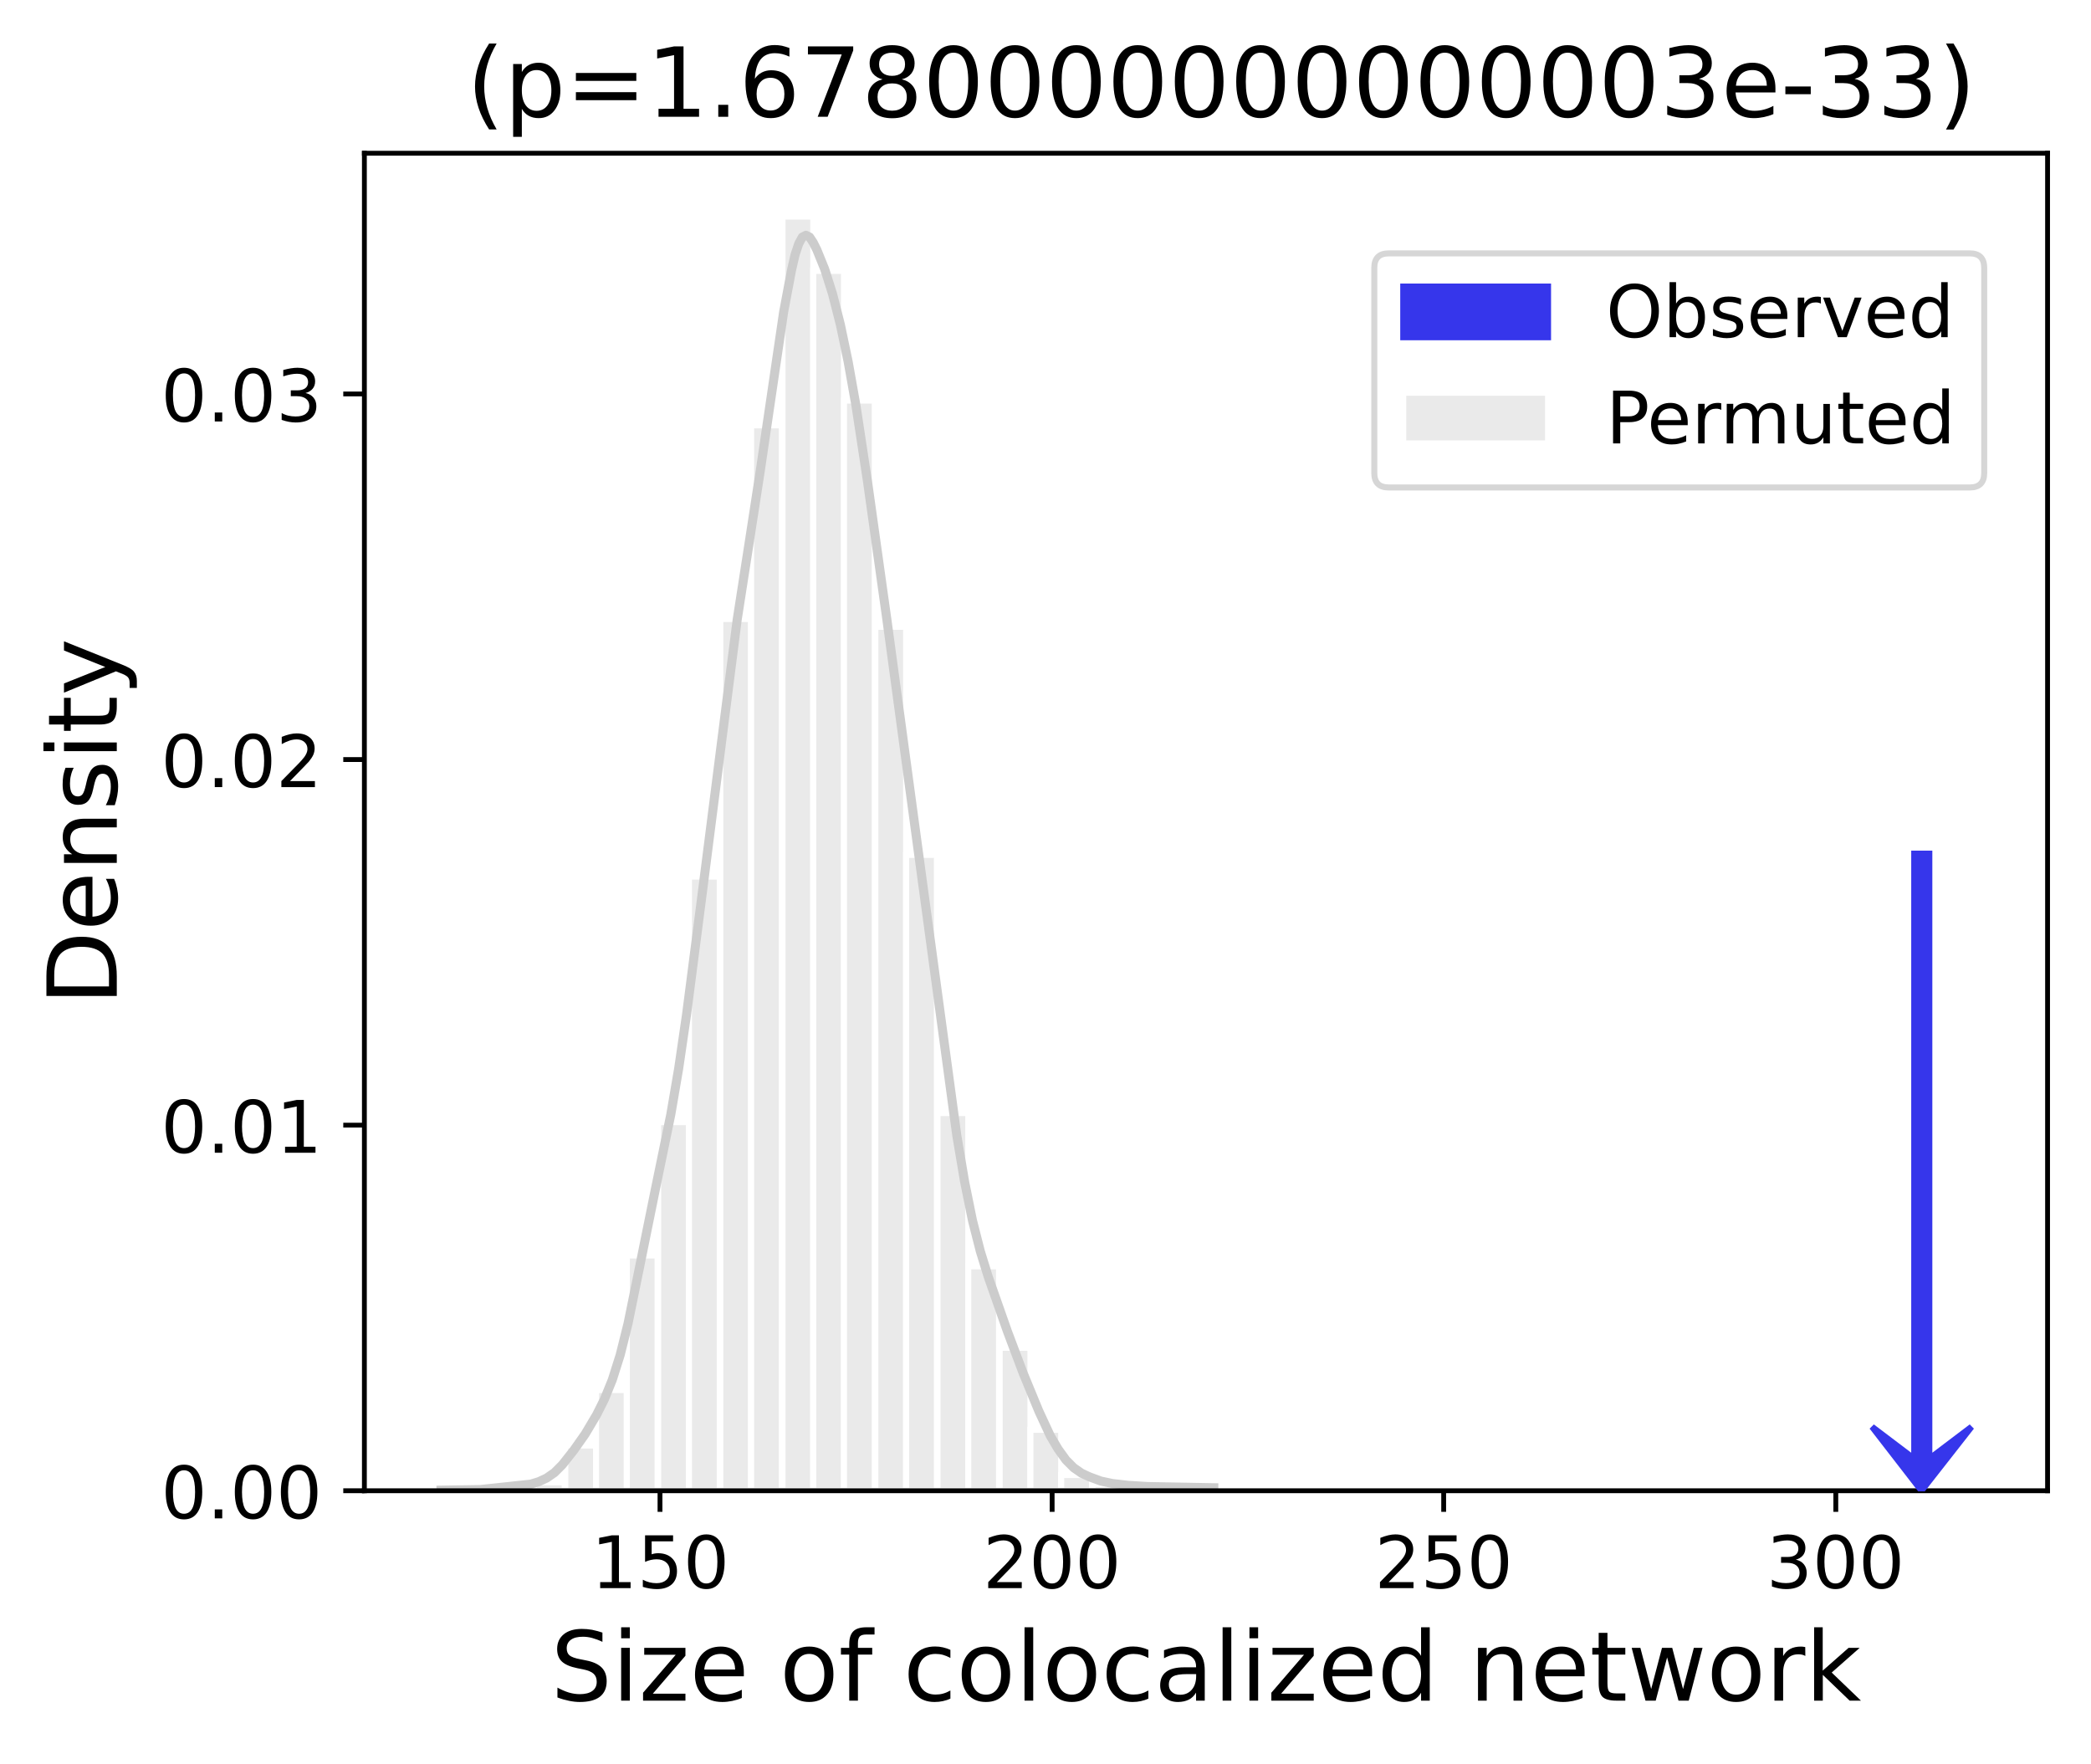 <?xml version="1.0" encoding="utf-8"?>
<!-- Generator: Adobe Illustrator 27.6.1, SVG Export Plug-In . SVG Version: 6.00 Build 0)  -->
<svg version="1.1" id="Layer_1" xmlns="http://www.w3.org/2000/svg" xmlns:xlink="http://www.w3.org/1999/xlink" x="0px" y="0px"
	 viewBox="0 0 346.6 292.4" style="enable-background:new 0 0 346.6 292.4;" xml:space="preserve">
<style type="text/css">
	.st0{fill:#FFFFFF;}
	.st1{clip-path:url(#SVGID_00000092414890881197086060000010273981426905399742_);fill:#CCCCCC;fill-opacity:0.4;stroke:#FFFFFF;}
	.st2{clip-path:url(#SVGID_00000075857901300609070830000001348453139189938840_);fill:#CCCCCC;fill-opacity:0.4;stroke:#FFFFFF;}
	.st3{clip-path:url(#SVGID_00000134207825182136546840000007114265331094875064_);fill:#CCCCCC;fill-opacity:0.4;stroke:#FFFFFF;}
	.st4{clip-path:url(#SVGID_00000074432860118000135160000017171279508506837413_);fill:#CCCCCC;fill-opacity:0.4;stroke:#FFFFFF;}
	.st5{clip-path:url(#SVGID_00000130625428519182061550000015040978931157023134_);fill:#CCCCCC;fill-opacity:0.4;stroke:#FFFFFF;}
	.st6{clip-path:url(#SVGID_00000126323405057374360350000001525820537763167404_);fill:#CCCCCC;fill-opacity:0.4;stroke:#FFFFFF;}
	.st7{clip-path:url(#SVGID_00000047755546749939263300000014124856176156411802_);fill:#CCCCCC;fill-opacity:0.4;stroke:#FFFFFF;}
	.st8{clip-path:url(#SVGID_00000062870307841993729800000008620299401660809657_);fill:#CCCCCC;fill-opacity:0.4;stroke:#FFFFFF;}
	.st9{clip-path:url(#SVGID_00000137094052026716655500000015467408187937062548_);fill:#CCCCCC;fill-opacity:0.4;stroke:#FFFFFF;}
	.st10{clip-path:url(#SVGID_00000178184320693812002030000004585167116069504438_);fill:#CCCCCC;fill-opacity:0.4;stroke:#FFFFFF;}
	.st11{clip-path:url(#SVGID_00000080203557704417316390000016359681750825182604_);fill:#CCCCCC;fill-opacity:0.4;stroke:#FFFFFF;}
	.st12{clip-path:url(#SVGID_00000083792275588775937420000010913506327146427267_);fill:#CCCCCC;fill-opacity:0.4;stroke:#FFFFFF;}
	.st13{clip-path:url(#SVGID_00000021102456024082645480000004367077863259886245_);fill:#CCCCCC;fill-opacity:0.4;stroke:#FFFFFF;}
	.st14{clip-path:url(#SVGID_00000048493730822819364830000003584831640207449523_);fill:#CCCCCC;fill-opacity:0.4;stroke:#FFFFFF;}
	.st15{clip-path:url(#SVGID_00000070082352594674662250000014976240720075060656_);fill:#CCCCCC;fill-opacity:0.4;stroke:#FFFFFF;}
	.st16{clip-path:url(#SVGID_00000083075969562045475790000000644569174094649237_);fill:#CCCCCC;fill-opacity:0.4;stroke:#FFFFFF;}
	.st17{clip-path:url(#SVGID_00000057854418921702549280000007954816134359877821_);fill:#CCCCCC;fill-opacity:0.4;stroke:#FFFFFF;}
	.st18{clip-path:url(#SVGID_00000027589716398763757820000014600814258787767169_);fill:#CCCCCC;fill-opacity:0.4;stroke:#FFFFFF;}
	.st19{clip-path:url(#SVGID_00000000190362779865188810000008354698859287487373_);fill:#CCCCCC;fill-opacity:0.4;stroke:#FFFFFF;}
	.st20{clip-path:url(#SVGID_00000000906306784383223860000007796332005666773156_);fill:#CCCCCC;fill-opacity:0.4;stroke:#FFFFFF;}
	.st21{clip-path:url(#SVGID_00000093882562267240602290000000322293490389078170_);fill:#CCCCCC;fill-opacity:0.4;stroke:#FFFFFF;}
	.st22{clip-path:url(#SVGID_00000004510213061816413680000003076062959272741786_);fill:#CCCCCC;fill-opacity:0.4;stroke:#FFFFFF;}
	.st23{clip-path:url(#SVGID_00000140707375414726754350000001446978427152569487_);fill:#CCCCCC;fill-opacity:0.4;stroke:#FFFFFF;}
	.st24{clip-path:url(#SVGID_00000082327235912943865970000005969441494951708338_);fill:#CCCCCC;fill-opacity:0.4;stroke:#FFFFFF;}
	.st25{clip-path:url(#SVGID_00000135678782888191747650000002924758184304141463_);fill:#CCCCCC;fill-opacity:0.4;stroke:#FFFFFF;}
	.st26{stroke:#000000;stroke-width:0.8;stroke-linejoin:round;}
	
		.st27{clip-path:url(#SVGID_00000139260234216570565180000001294490004575194013_);fill:none;stroke:#CCCCCC;stroke-width:1.5;stroke-linecap:square;stroke-linejoin:round;}
	.st28{fill:none;stroke:#000000;stroke-width:0.8;stroke-linecap:square;}
	.st29{stroke:#000000;stroke-width:2.000000e-03;stroke-linecap:square;stroke-miterlimit:10;}
	.st30{opacity:0.8;fill:#FFFFFF;stroke:#CCCCCC;enable-background:new    ;}
	.st31{fill:#3636EB;stroke:#3636EB;}
	.st32{fill:#CCCCCC;fill-opacity:0.4;stroke:#FFFFFF;}
	.st33{clip-path:url(#SVGID_00000049904599760805282390000017607667216581657496_);fill:#3636EB;stroke:#3636EB;}
</style>
<g id="figure_1">
	<g id="patch_1">
		<path class="st0" d="M0,292.4h346.6V0H0V292.4z"/>
	</g>
	<g id="axes_1">
		<g id="patch_2">
			<path class="st0" d="M60.4,247.1h279V25.4h-279V247.1z"/>
		</g>
		<g id="patch_3">
			<g>
				<defs>
					<rect id="SVGID_1_" x="60.4" y="25.4" width="279" height="221.8"/>
				</defs>
				<clipPath id="SVGID_00000175294808600181950730000009227230734137445766_">
					<use xlink:href="#SVGID_1_"  style="overflow:visible;"/>
				</clipPath>
				
					<path style="clip-path:url(#SVGID_00000175294808600181950730000009227230734137445766_);fill:#CCCCCC;fill-opacity:0.4;stroke:#FFFFFF;" d="
					M73.1,247.1h5.1V247h-5.1V247.1z"/>
			</g>
		</g>
		<g id="patch_4">
			<g>
				<defs>
					<rect id="SVGID_00000097494401953597279600000012285342858820582297_" x="60.4" y="25.4" width="279" height="221.8"/>
				</defs>
				<clipPath id="SVGID_00000099637367699614330180000016229680702991204797_">
					<use xlink:href="#SVGID_00000097494401953597279600000012285342858820582297_"  style="overflow:visible;"/>
				</clipPath>
				
					<path style="clip-path:url(#SVGID_00000099637367699614330180000016229680702991204797_);fill:#CCCCCC;fill-opacity:0.4;stroke:#FFFFFF;" d="
					M78.2,247.1h5.1v-0.3h-5.1V247.1z"/>
			</g>
		</g>
		<g id="patch_5">
			<g>
				<defs>
					<rect id="SVGID_00000183230840150358378540000013473112460774888112_" x="60.4" y="25.4" width="279" height="221.8"/>
				</defs>
				<clipPath id="SVGID_00000036961984086467015990000010176707306346135739_">
					<use xlink:href="#SVGID_00000183230840150358378540000013473112460774888112_"  style="overflow:visible;"/>
				</clipPath>
				
					<path style="clip-path:url(#SVGID_00000036961984086467015990000010176707306346135739_);fill:#CCCCCC;fill-opacity:0.4;stroke:#FFFFFF;" d="
					M83.4,247.1h5.1v-0.5h-5.1V247.1z"/>
			</g>
		</g>
		<g id="patch_6">
			<g>
				<defs>
					<rect id="SVGID_00000114771581105592875120000007184497356106675610_" x="60.4" y="25.4" width="279" height="221.8"/>
				</defs>
				<clipPath id="SVGID_00000028323855172966186860000007975450036977095578_">
					<use xlink:href="#SVGID_00000114771581105592875120000007184497356106675610_"  style="overflow:visible;"/>
				</clipPath>
				
					<path style="clip-path:url(#SVGID_00000028323855172966186860000007975450036977095578_);fill:#CCCCCC;fill-opacity:0.4;stroke:#FFFFFF;" d="
					M88.5,247.1h5.1v-1.4h-5.1V247.1z"/>
			</g>
		</g>
		<g id="patch_7">
			<g>
				<defs>
					<rect id="SVGID_00000031202174324053701650000010382407726835133613_" x="60.4" y="25.4" width="279" height="221.8"/>
				</defs>
				<clipPath id="SVGID_00000032609872378580332410000016602766694114330295_">
					<use xlink:href="#SVGID_00000031202174324053701650000010382407726835133613_"  style="overflow:visible;"/>
				</clipPath>
				
					<path style="clip-path:url(#SVGID_00000032609872378580332410000016602766694114330295_);fill:#CCCCCC;fill-opacity:0.4;stroke:#FFFFFF;" d="
					M93.7,247.1h5.1v-7.5h-5.1V247.1z"/>
			</g>
		</g>
		<g id="patch_8">
			<g>
				<defs>
					<rect id="SVGID_00000057118156366479660520000009603095548994708623_" x="60.4" y="25.4" width="279" height="221.8"/>
				</defs>
				<clipPath id="SVGID_00000182506046443310704120000013627977174736743056_">
					<use xlink:href="#SVGID_00000057118156366479660520000009603095548994708623_"  style="overflow:visible;"/>
				</clipPath>
				
					<path style="clip-path:url(#SVGID_00000182506046443310704120000013627977174736743056_);fill:#CCCCCC;fill-opacity:0.4;stroke:#FFFFFF;" d="
					M98.8,247.1h5.1v-16.7h-5.1V247.1z"/>
			</g>
		</g>
		<g id="patch_9">
			<g>
				<defs>
					<rect id="SVGID_00000132784893281205610100000004104627655741065656_" x="60.4" y="25.4" width="279" height="221.8"/>
				</defs>
				<clipPath id="SVGID_00000068661400933894087070000016562349743757094304_">
					<use xlink:href="#SVGID_00000132784893281205610100000004104627655741065656_"  style="overflow:visible;"/>
				</clipPath>
				
					<path style="clip-path:url(#SVGID_00000068661400933894087070000016562349743757094304_);fill:#CCCCCC;fill-opacity:0.4;stroke:#FFFFFF;" d="
					M103.9,247.1h5.1v-39h-5.1V247.1z"/>
			</g>
		</g>
		<g id="patch_10">
			<g>
				<defs>
					<rect id="SVGID_00000127748317101974972450000002095139582924391336_" x="60.4" y="25.4" width="279" height="221.8"/>
				</defs>
				<clipPath id="SVGID_00000068643793476022856340000000246040981173239697_">
					<use xlink:href="#SVGID_00000127748317101974972450000002095139582924391336_"  style="overflow:visible;"/>
				</clipPath>
				
					<path style="clip-path:url(#SVGID_00000068643793476022856340000000246040981173239697_);fill:#CCCCCC;fill-opacity:0.4;stroke:#FFFFFF;" d="
					M109.1,247.1h5.1v-61.1h-5.1V247.1z"/>
			</g>
		</g>
		<g id="patch_11">
			<g>
				<defs>
					<rect id="SVGID_00000158001650480545186120000005534727418585243267_" x="60.4" y="25.4" width="279" height="221.8"/>
				</defs>
				<clipPath id="SVGID_00000032636158996812618220000001202800365858633128_">
					<use xlink:href="#SVGID_00000158001650480545186120000005534727418585243267_"  style="overflow:visible;"/>
				</clipPath>
				
					<path style="clip-path:url(#SVGID_00000032636158996812618220000001202800365858633128_);fill:#CCCCCC;fill-opacity:0.4;stroke:#FFFFFF;" d="
					M114.2,247.1h5.1V145.3h-5.1V247.1z"/>
			</g>
		</g>
		<g id="patch_12">
			<g>
				<defs>
					<rect id="SVGID_00000026163201993256864490000017426348547758040496_" x="60.4" y="25.4" width="279" height="221.8"/>
				</defs>
				<clipPath id="SVGID_00000161619866185971645470000001415043962386811537_">
					<use xlink:href="#SVGID_00000026163201993256864490000017426348547758040496_"  style="overflow:visible;"/>
				</clipPath>
				
					<path style="clip-path:url(#SVGID_00000161619866185971645470000001415043962386811537_);fill:#CCCCCC;fill-opacity:0.4;stroke:#FFFFFF;" d="
					M119.4,247.1h5.1V102.6h-5.1V247.1z"/>
			</g>
		</g>
		<g id="patch_13">
			<g>
				<defs>
					<rect id="SVGID_00000047026314326042230480000006777607138286555293_" x="60.4" y="25.4" width="279" height="221.8"/>
				</defs>
				<clipPath id="SVGID_00000150795413305642006550000011423314320074689214_">
					<use xlink:href="#SVGID_00000047026314326042230480000006777607138286555293_"  style="overflow:visible;"/>
				</clipPath>
				
					<path style="clip-path:url(#SVGID_00000150795413305642006550000011423314320074689214_);fill:#CCCCCC;fill-opacity:0.4;stroke:#FFFFFF;" d="
					M124.5,247.1h5.1V70.5h-5.1V247.1z"/>
			</g>
		</g>
		<g id="patch_14">
			<g>
				<defs>
					<rect id="SVGID_00000039839253276492787640000014141494327797936296_" x="60.4" y="25.4" width="279" height="221.8"/>
				</defs>
				<clipPath id="SVGID_00000001655580201020187280000007174597562397845388_">
					<use xlink:href="#SVGID_00000039839253276492787640000014141494327797936296_"  style="overflow:visible;"/>
				</clipPath>
				
					<path style="clip-path:url(#SVGID_00000001655580201020187280000007174597562397845388_);fill:#CCCCCC;fill-opacity:0.4;stroke:#FFFFFF;" d="
					M129.7,247.1h5.1V35.9h-5.1V247.1z"/>
			</g>
		</g>
		<g id="patch_15">
			<g>
				<defs>
					<rect id="SVGID_00000183935344616747662370000013037559920192294274_" x="60.4" y="25.4" width="279" height="221.8"/>
				</defs>
				<clipPath id="SVGID_00000002347283570738327340000010720326563544235684_">
					<use xlink:href="#SVGID_00000183935344616747662370000013037559920192294274_"  style="overflow:visible;"/>
				</clipPath>
				
					<path style="clip-path:url(#SVGID_00000002347283570738327340000010720326563544235684_);fill:#CCCCCC;fill-opacity:0.4;stroke:#FFFFFF;" d="
					M134.8,247.1h5.1V44.9h-5.1V247.1z"/>
			</g>
		</g>
		<g id="patch_16">
			<g>
				<defs>
					<rect id="SVGID_00000148634429565300155970000015584758619097524407_" x="60.4" y="25.4" width="279" height="221.8"/>
				</defs>
				<clipPath id="SVGID_00000176752309019559341200000008418690618432334513_">
					<use xlink:href="#SVGID_00000148634429565300155970000015584758619097524407_"  style="overflow:visible;"/>
				</clipPath>
				
					<path style="clip-path:url(#SVGID_00000176752309019559341200000008418690618432334513_);fill:#CCCCCC;fill-opacity:0.4;stroke:#FFFFFF;" d="
					M139.9,247.1h5.1V66.4h-5.1V247.1z"/>
			</g>
		</g>
		<g id="patch_17">
			<g>
				<defs>
					<rect id="SVGID_00000049193580228759788310000007902088369671583642_" x="60.4" y="25.4" width="279" height="221.8"/>
				</defs>
				<clipPath id="SVGID_00000086682581071203567740000010918027694133883582_">
					<use xlink:href="#SVGID_00000049193580228759788310000007902088369671583642_"  style="overflow:visible;"/>
				</clipPath>
				
					<path style="clip-path:url(#SVGID_00000086682581071203567740000010918027694133883582_);fill:#CCCCCC;fill-opacity:0.4;stroke:#FFFFFF;" d="
					M145.1,247.1h5.1V103.9h-5.1V247.1z"/>
			</g>
		</g>
		<g id="patch_18">
			<g>
				<defs>
					<rect id="SVGID_00000091698603481656613010000012578936233825827771_" x="60.4" y="25.4" width="279" height="221.8"/>
				</defs>
				<clipPath id="SVGID_00000110440296791217239540000005545958929357269412_">
					<use xlink:href="#SVGID_00000091698603481656613010000012578936233825827771_"  style="overflow:visible;"/>
				</clipPath>
				
					<path style="clip-path:url(#SVGID_00000110440296791217239540000005545958929357269412_);fill:#CCCCCC;fill-opacity:0.4;stroke:#FFFFFF;" d="
					M150.2,247.1h5.1V141.7h-5.1V247.1z"/>
			</g>
		</g>
		<g id="patch_19">
			<g>
				<defs>
					<rect id="SVGID_00000117660950966651099830000007425161849063393722_" x="60.4" y="25.4" width="279" height="221.8"/>
				</defs>
				<clipPath id="SVGID_00000092420513015435879280000003832908539476842409_">
					<use xlink:href="#SVGID_00000117660950966651099830000007425161849063393722_"  style="overflow:visible;"/>
				</clipPath>
				
					<path style="clip-path:url(#SVGID_00000092420513015435879280000003832908539476842409_);fill:#CCCCCC;fill-opacity:0.4;stroke:#FFFFFF;" d="
					M155.4,247.1h5.1v-62.6h-5.1V247.1z"/>
			</g>
		</g>
		<g id="patch_20">
			<g>
				<defs>
					<rect id="SVGID_00000148623418758639488930000010725310284498457483_" x="60.4" y="25.4" width="279" height="221.8"/>
				</defs>
				<clipPath id="SVGID_00000160893445071443154560000004224774255036657595_">
					<use xlink:href="#SVGID_00000148623418758639488930000010725310284498457483_"  style="overflow:visible;"/>
				</clipPath>
				
					<path style="clip-path:url(#SVGID_00000160893445071443154560000004224774255036657595_);fill:#CCCCCC;fill-opacity:0.4;stroke:#FFFFFF;" d="
					M160.5,247.1h5.1v-37.2h-5.1V247.1z"/>
			</g>
		</g>
		<g id="patch_21">
			<g>
				<defs>
					<rect id="SVGID_00000088832114530254848000000010205893203441369778_" x="60.4" y="25.4" width="279" height="221.8"/>
				</defs>
				<clipPath id="SVGID_00000020389522319510017760000016885135101249181595_">
					<use xlink:href="#SVGID_00000088832114530254848000000010205893203441369778_"  style="overflow:visible;"/>
				</clipPath>
				
					<path style="clip-path:url(#SVGID_00000020389522319510017760000016885135101249181595_);fill:#CCCCCC;fill-opacity:0.4;stroke:#FFFFFF;" d="
					M165.7,247.1h5.1v-23.7h-5.1V247.1z"/>
			</g>
		</g>
		<g id="patch_22">
			<g>
				<defs>
					<rect id="SVGID_00000129191417973046084120000008496427578697682094_" x="60.4" y="25.4" width="279" height="221.8"/>
				</defs>
				<clipPath id="SVGID_00000146468700209787135560000007076367084746059438_">
					<use xlink:href="#SVGID_00000129191417973046084120000008496427578697682094_"  style="overflow:visible;"/>
				</clipPath>
				
					<path style="clip-path:url(#SVGID_00000146468700209787135560000007076367084746059438_);fill:#CCCCCC;fill-opacity:0.4;stroke:#FFFFFF;" d="
					M170.8,247.1h5.1V237h-5.1V247.1z"/>
			</g>
		</g>
		<g id="patch_23">
			<g>
				<defs>
					<rect id="SVGID_00000019642113214271336850000008838820415992178075_" x="60.4" y="25.4" width="279" height="221.8"/>
				</defs>
				<clipPath id="SVGID_00000075847400804424928660000015896681209726925444_">
					<use xlink:href="#SVGID_00000019642113214271336850000008838820415992178075_"  style="overflow:visible;"/>
				</clipPath>
				
					<path style="clip-path:url(#SVGID_00000075847400804424928660000015896681209726925444_);fill:#CCCCCC;fill-opacity:0.4;stroke:#FFFFFF;" d="
					M175.9,247.1h5.1v-2.6h-5.1V247.1z"/>
			</g>
		</g>
		<g id="patch_24">
			<g>
				<defs>
					<rect id="SVGID_00000033367106308500617750000017696852960985943199_" x="60.4" y="25.4" width="279" height="221.8"/>
				</defs>
				<clipPath id="SVGID_00000157268854371622907180000002820981874260857489_">
					<use xlink:href="#SVGID_00000033367106308500617750000017696852960985943199_"  style="overflow:visible;"/>
				</clipPath>
				
					<path style="clip-path:url(#SVGID_00000157268854371622907180000002820981874260857489_);fill:#CCCCCC;fill-opacity:0.4;stroke:#FFFFFF;" d="
					M181.1,247.1h5.1V246h-5.1V247.1z"/>
			</g>
		</g>
		<g id="patch_25">
			<g>
				<defs>
					<rect id="SVGID_00000174559839808086389870000001457178535414952628_" x="60.4" y="25.4" width="279" height="221.8"/>
				</defs>
				<clipPath id="SVGID_00000085236656967281710100000006572445053667190917_">
					<use xlink:href="#SVGID_00000174559839808086389870000001457178535414952628_"  style="overflow:visible;"/>
				</clipPath>
				
					<path style="clip-path:url(#SVGID_00000085236656967281710100000006572445053667190917_);fill:#CCCCCC;fill-opacity:0.4;stroke:#FFFFFF;" d="
					M186.2,247.1h5.1v-0.3h-5.1V247.1z"/>
			</g>
		</g>
		<g id="patch_26">
			<g>
				<defs>
					<rect id="SVGID_00000083070150313348624470000017313080799369517454_" x="60.4" y="25.4" width="279" height="221.8"/>
				</defs>
				<clipPath id="SVGID_00000111177984502848250670000008301041652129684618_">
					<use xlink:href="#SVGID_00000083070150313348624470000017313080799369517454_"  style="overflow:visible;"/>
				</clipPath>
				
					<path style="clip-path:url(#SVGID_00000111177984502848250670000008301041652129684618_);fill:#CCCCCC;fill-opacity:0.4;stroke:#FFFFFF;" d="
					M191.4,247.1h5.1v-0.5h-5.1V247.1z"/>
			</g>
		</g>
		<g id="patch_27">
			<g>
				<defs>
					<rect id="SVGID_00000084489179405105273530000003964468968625350812_" x="60.4" y="25.4" width="279" height="221.8"/>
				</defs>
				<clipPath id="SVGID_00000173841991918589301160000003165131261532872324_">
					<use xlink:href="#SVGID_00000084489179405105273530000003964468968625350812_"  style="overflow:visible;"/>
				</clipPath>
				
					<path style="clip-path:url(#SVGID_00000173841991918589301160000003165131261532872324_);fill:#CCCCCC;fill-opacity:0.4;stroke:#FFFFFF;" d="
					M196.5,247.1h5.1V247h-5.1V247.1z"/>
			</g>
		</g>
		<g id="matplotlib.axis_1">
			<g id="xtick_1">
				<g id="line2d_1">
					<g>
						<g>
							<path id="m31c8a4eded" class="st26" d="M109.4,247.1v3.5"/>
						</g>
					</g>
				</g>
				<g id="text_1">
					<g transform="translate(97.997 263.236) scale(0.12 -0.12)">
						<g>
							<path id="DejaVuSans-31" d="M12.4,8.3h16.1v55.6L11,60.4v9l17.4,3.5h9.9V8.3h16.1V0h-42V8.3z"/>
						</g>
						<g>
							<path id="DejaVuSans-35" d="M74.4,72.9h38.7v-8.3H83.5V46.7c1.4,0.5,2.9,0.9,4.3,1.1c1.4,0.2,2.9,0.4,4.3,0.4
								c8.1,0,14.6-2.2,19.3-6.7c4.8-4.5,7.1-10.5,7.1-18.1c0-7.8-2.4-13.9-7.3-18.3c-4.9-4.3-11.8-6.5-20.7-6.5
								c-3.1,0-6.2,0.3-9.4,0.8c-3.2,0.5-6.4,1.3-9.8,2.3v9.9c2.9-1.6,6-2.8,9.1-3.6s6.4-1.2,9.9-1.2c5.6,0,10.1,1.5,13.4,4.4
								c3.3,3,4.9,7,4.9,12.1c0,5.1-1.6,9.1-4.9,12c-3.3,3-7.7,4.5-13.4,4.5c-2.6,0-5.3-0.3-7.9-0.9c-2.6-0.6-5.3-1.5-8-2.7V72.9z"
								/>
						</g>
						<g>
							<path id="DejaVuSans-30" d="M159,66.4c-5.1,0-8.9-2.5-11.5-7.5c-2.6-5-3.8-12.5-3.8-22.5c0-10,1.3-17.5,3.8-22.5
								c2.6-5,6.4-7.5,11.5-7.5c5.1,0,8.9,2.5,11.5,7.5c2.6,5,3.8,12.5,3.8,22.5c0,10-1.3,17.5-3.8,22.5
								C168,63.9,164.1,66.4,159,66.4z M159,74.2c8.2,0,14.4-3.2,18.7-9.7c4.3-6.5,6.5-15.8,6.5-28.1c0-12.3-2.2-21.6-6.5-28.1
								c-4.3-6.5-10.6-9.7-18.7-9.7c-8.2,0-14.4,3.2-18.7,9.7c-4.3,6.5-6.5,15.8-6.5,28.1c0,12.3,2.2,21.7,6.5,28.1
								C144.6,71,150.9,74.2,159,74.2z"/>
						</g>
					</g>
				</g>
			</g>
			<g id="xtick_2">
				<g id="line2d_2">
					<g>
						<g>
							<path id="m31c8a4eded_00000015332468004296708070000003881001241457172136_" class="st26" d="M174.4,247.1v3.5"/>
						</g>
					</g>
				</g>
				<g id="text_2">
					<g transform="translate(162.932 263.236) scale(0.12 -0.12)">
						<g>
							<path id="DejaVuSans-32" d="M19.2,8.3h34.4V0H7.3v8.3c3.7,3.9,8.8,9.1,15.3,15.6c6.5,6.5,10.5,10.7,12.2,12.6
								c3.2,3.5,5.4,6.5,6.6,9c1.3,2.5,1.9,4.9,1.9,7.2c0,3.9-1.4,7-4.1,9.5c-2.7,2.4-6.3,3.7-10.6,3.7c-3.1,0-6.4-0.5-9.8-1.6
								c-3.4-1.1-7.1-2.7-11-4.9v10c4,1.6,7.7,2.8,11.1,3.6c3.5,0.8,6.6,1.2,9.5,1.2c7.6,0,13.6-1.9,18.1-5.7
								c4.5-3.8,6.7-8.8,6.7-15.1c0-3-0.6-5.8-1.7-8.5c-1.1-2.7-3.2-5.8-6.1-9.5c-0.8-0.9-3.4-3.7-7.8-8.2
								C33.3,22.7,27.1,16.4,19.2,8.3z"/>
						</g>
						<g>
							<path id="DejaVuSans-30_00000078725673974101989850000010340126771795508149_" d="M95.4,66.4c-5.1,0-8.9-2.5-11.5-7.5
								c-2.6-5-3.8-12.5-3.8-22.5c0-10,1.3-17.5,3.8-22.5c2.6-5,6.4-7.5,11.5-7.5c5.1,0,8.9,2.5,11.5,7.5c2.6,5,3.8,12.5,3.8,22.5
								c0,10-1.3,17.5-3.8,22.5C104.4,63.9,100.5,66.4,95.4,66.4z M95.4,74.2c8.2,0,14.4-3.2,18.7-9.7c4.3-6.5,6.5-15.8,6.5-28.1
								c0-12.3-2.2-21.6-6.5-28.1c-4.3-6.5-10.6-9.7-18.7-9.7c-8.2,0-14.4,3.2-18.7,9.7c-4.3,6.5-6.5,15.8-6.5,28.1
								c0,12.3,2.2,21.7,6.5,28.1C81,71,87.2,74.2,95.4,74.2z"/>
						</g>
						<g>
							<path id="DejaVuSans-30_00000116197569713638458310000011861418344575112112_" d="M159,66.4c-5.1,0-8.9-2.5-11.5-7.5
								c-2.6-5-3.8-12.5-3.8-22.5c0-10,1.3-17.5,3.8-22.5c2.6-5,6.4-7.5,11.5-7.5c5.1,0,8.9,2.5,11.5,7.5c2.6,5,3.8,12.5,3.8,22.5
								c0,10-1.3,17.5-3.8,22.5C168,63.9,164.1,66.4,159,66.4z M159,74.2c8.2,0,14.4-3.2,18.7-9.7c4.3-6.5,6.5-15.8,6.5-28.1
								c0-12.3-2.2-21.6-6.5-28.1c-4.3-6.5-10.6-9.7-18.7-9.7c-8.2,0-14.4,3.2-18.7,9.7c-4.3,6.5-6.5,15.8-6.5,28.1
								c0,12.3,2.2,21.7,6.5,28.1C144.6,71,150.9,74.2,159,74.2z"/>
						</g>
					</g>
				</g>
			</g>
			<g id="xtick_3">
				<g id="line2d_3">
					<g>
						<g>
							<path id="m31c8a4eded_00000171696587986836281820000004022690783763564989_" class="st26" d="M239.3,247.1v3.5"/>
						</g>
					</g>
				</g>
				<g id="text_3">
					<g transform="translate(227.867 263.236) scale(0.12 -0.12)">
						<g>
							<path id="DejaVuSans-32_00000134962691615172182100000005085071825088655283_" d="M19.2,8.3h34.4V0H7.3v8.3
								c3.7,3.9,8.8,9.1,15.3,15.6c6.5,6.5,10.5,10.7,12.2,12.6c3.2,3.5,5.4,6.5,6.6,9c1.3,2.5,1.9,4.9,1.9,7.2c0,3.9-1.4,7-4.1,9.5
								c-2.7,2.4-6.3,3.7-10.6,3.7c-3.1,0-6.4-0.5-9.8-1.6c-3.4-1.1-7.1-2.7-11-4.9v10c4,1.6,7.7,2.8,11.1,3.6
								c3.5,0.8,6.6,1.2,9.5,1.2c7.6,0,13.6-1.9,18.1-5.7c4.5-3.8,6.7-8.8,6.7-15.1c0-3-0.6-5.8-1.7-8.5c-1.1-2.7-3.2-5.8-6.1-9.5
								c-0.8-0.9-3.4-3.7-7.8-8.2C33.3,22.7,27.1,16.4,19.2,8.3z"/>
						</g>
						<g>
							<path id="DejaVuSans-35_00000101103282075340468140000003472042634086996891_" d="M74.4,72.9h38.7v-8.3H83.5V46.7
								c1.4,0.5,2.9,0.9,4.3,1.1c1.4,0.2,2.9,0.4,4.3,0.4c8.1,0,14.6-2.2,19.3-6.7c4.8-4.5,7.1-10.5,7.1-18.1
								c0-7.8-2.4-13.9-7.3-18.3c-4.9-4.3-11.8-6.5-20.7-6.5c-3.1,0-6.2,0.3-9.4,0.8c-3.2,0.5-6.4,1.3-9.8,2.3v9.9
								c2.9-1.6,6-2.8,9.1-3.6s6.4-1.2,9.9-1.2c5.6,0,10.1,1.5,13.4,4.4c3.3,3,4.9,7,4.9,12.1c0,5.1-1.6,9.1-4.9,12
								c-3.3,3-7.7,4.5-13.4,4.5c-2.6,0-5.3-0.3-7.9-0.9c-2.6-0.6-5.3-1.5-8-2.7V72.9z"/>
						</g>
						<g>
							<path id="DejaVuSans-30_00000070099123001007308070000010644328043920395666_" d="M159,66.4c-5.1,0-8.9-2.5-11.5-7.5
								c-2.6-5-3.8-12.5-3.8-22.5c0-10,1.3-17.5,3.8-22.5c2.6-5,6.4-7.5,11.5-7.5c5.1,0,8.9,2.5,11.5,7.5c2.6,5,3.8,12.5,3.8,22.5
								c0,10-1.3,17.5-3.8,22.5C168,63.9,164.1,66.4,159,66.4z M159,74.2c8.2,0,14.4-3.2,18.7-9.7c4.3-6.5,6.5-15.8,6.5-28.1
								c0-12.3-2.2-21.6-6.5-28.1c-4.3-6.5-10.6-9.7-18.7-9.7c-8.2,0-14.4,3.2-18.7,9.7c-4.3,6.5-6.5,15.8-6.5,28.1
								c0,12.3,2.2,21.7,6.5,28.1C144.6,71,150.9,74.2,159,74.2z"/>
						</g>
					</g>
				</g>
			</g>
			<g id="xtick_4">
				<g id="line2d_4">
					<g>
						<g>
							<path id="m31c8a4eded_00000165930101286370655340000012377818503551337345_" class="st26" d="M304.3,247.1v3.5"/>
						</g>
					</g>
				</g>
				<g id="text_4">
					<g transform="translate(292.802 263.236) scale(0.12 -0.12)">
						<g>
							<path id="DejaVuSans-33" d="M40.6,39.3c4.7-1,8.4-3.1,11-6.3c2.7-3.2,4-7.1,4-11.8c0-7.2-2.5-12.8-7.4-16.7
								c-4.9-3.9-12-5.9-21.1-5.9c-3.1,0-6.2,0.3-9.4,0.9S11.1,1,7.6,2.2v9.5c2.7-1.6,5.7-2.8,9-3.6c3.3-0.8,6.7-1.2,10.2-1.2
								c6.2,0,10.9,1.2,14.1,3.7s4.9,6,4.9,10.6c0,4.3-1.5,7.7-4.5,10.1c-3,2.4-7.2,3.6-12.6,3.6h-8.5V43h8.9c4.8,0,8.6,1,11.1,2.9
								s3.9,4.7,3.9,8.4c0,3.7-1.3,6.6-4,8.6c-2.6,2-6.4,3-11.4,3c-2.7,0-5.6-0.3-8.7-0.9c-3.1-0.6-6.5-1.5-10.2-2.7v8.8
								c3.8,1,7.3,1.8,10.5,2.3s6.4,0.8,9.2,0.8c7.5,0,13.4-1.7,17.8-5.1c4.4-3.4,6.5-8,6.5-13.8c0-4-1.2-7.5-3.5-10.2
								S44.8,40.4,40.6,39.3z"/>
						</g>
						<g>
							<path id="DejaVuSans-30_00000069391761859471594870000007949427944926391994_" d="M95.4,66.4c-5.1,0-8.9-2.5-11.5-7.5
								c-2.6-5-3.8-12.5-3.8-22.5c0-10,1.3-17.5,3.8-22.5c2.6-5,6.4-7.5,11.5-7.5c5.1,0,8.9,2.5,11.5,7.5c2.6,5,3.8,12.5,3.8,22.5
								c0,10-1.3,17.5-3.8,22.5C104.4,63.9,100.5,66.4,95.4,66.4z M95.4,74.2c8.2,0,14.4-3.2,18.7-9.7c4.3-6.5,6.5-15.8,6.5-28.1
								c0-12.3-2.2-21.6-6.5-28.1c-4.3-6.5-10.6-9.7-18.7-9.7c-8.2,0-14.4,3.2-18.7,9.7c-4.3,6.5-6.5,15.8-6.5,28.1
								c0,12.3,2.2,21.7,6.5,28.1C81,71,87.2,74.2,95.4,74.2z"/>
						</g>
						<g>
							<path id="DejaVuSans-30_00000093136919414477239360000018102655420530480059_" d="M159,66.4c-5.1,0-8.9-2.5-11.5-7.5
								c-2.6-5-3.8-12.5-3.8-22.5c0-10,1.3-17.5,3.8-22.5c2.6-5,6.4-7.5,11.5-7.5c5.1,0,8.9,2.5,11.5,7.5c2.6,5,3.8,12.5,3.8,22.5
								c0,10-1.3,17.5-3.8,22.5C168,63.9,164.1,66.4,159,66.4z M159,74.2c8.2,0,14.4-3.2,18.7-9.7c4.3-6.5,6.5-15.8,6.5-28.1
								c0-12.3-2.2-21.6-6.5-28.1c-4.3-6.5-10.6-9.7-18.7-9.7c-8.2,0-14.4,3.2-18.7,9.7c-4.3,6.5-6.5,15.8-6.5,28.1
								c0,12.3,2.2,21.7,6.5,28.1C144.6,71,150.9,74.2,159,74.2z"/>
						</g>
					</g>
				</g>
			</g>
			<g id="text_5">
				<g transform="translate(91.297 281.889) scale(0.16 -0.16)">
					<g>
						<path id="DejaVuSans-53" d="M53.5,70.5v-9.6c-3.7,1.8-7.3,3.1-10.6,4c-3.3,0.9-6.5,1.3-9.6,1.3c-5.4,0-9.5-1-12.4-3.1
							s-4.4-5-4.4-8.9c0-3.2,1-5.7,2.9-7.3c1.9-1.6,5.6-3,11-4l6-1.2c7.4-1.4,12.8-3.9,16.3-7.4s5.2-8.3,5.2-14.2
							c0-7.1-2.4-12.4-7.1-16.1C46.1,0.4,39.1-1.4,30-1.4c-3.4,0-7.1,0.4-11,1.2c-3.9,0.8-7.9,1.9-12.1,3.5v10.2
							c4-2.2,7.9-3.9,11.8-5.1c3.8-1.1,7.6-1.7,11.3-1.7c5.6,0,10,1.1,13,3.3c3.1,2.2,4.6,5.4,4.6,9.5c0,3.6-1.1,6.4-3.3,8.4
							s-5.8,3.5-10.8,4.5l-6,1.2c-7.4,1.5-12.7,3.8-16,6.9c-3.3,3.1-4.9,7.5-4.9,13c0,6.4,2.3,11.5,6.8,15.2s10.8,5.6,18.8,5.6
							c3.4,0,6.9-0.3,10.5-0.9C46.2,72.7,49.8,71.7,53.5,70.5z"/>
					</g>
					<g>
						<path id="DejaVuSans-69" d="M72.9,54.7h9V0h-9V54.7z M72.9,76h9V64.6h-9V76z"/>
					</g>
					<g>
						<path id="DejaVuSans-7a" d="M96.8,54.7h42.7v-8.2L105.7,7.2h33.8V0H95.6v8.2l33.8,39.3H96.8V54.7z"/>
					</g>
					<g>
						<path id="DejaVuSans-65" d="M200,29.6v-4.4h-41.3c0.4-6.2,2.3-10.9,5.6-14.1c3.3-3.2,8-4.9,13.9-4.9c3.4,0,6.8,0.4,10,1.3
							c3.2,0.8,6.5,2.1,9.7,3.8V2.8c-3.2-1.4-6.5-2.4-9.9-3.1c-3.4-0.7-6.8-1.1-10.3-1.1c-8.7,0-15.6,2.5-20.7,7.6
							c-5.1,5.1-7.6,12-7.6,20.6c0,8.9,2.4,16,7.2,21.3c4.8,5.3,11.4,7.9,19.6,7.9c7.4,0,13.2-2.4,17.5-7.1
							C197.8,44.2,200,37.7,200,29.6z M191,32.2c-0.1,4.9-1.4,8.8-4.1,11.8c-2.7,2.9-6.2,4.4-10.7,4.4c-5,0-9-1.4-12-4.2
							c-3-2.8-4.7-6.8-5.2-12L191,32.2z"/>
					</g>
					<g>
						<path id="DejaVuSans-20" d="M205.3,0"/>
					</g>
					<g>
						<path id="DejaVuSans-6f" d="M267.7,48.4c-4.8,0-8.6-1.9-11.4-5.6c-2.8-3.8-4.2-8.9-4.2-15.5s1.4-11.7,4.2-15.5
							c2.8-3.8,6.6-5.6,11.5-5.6c4.8,0,8.6,1.9,11.4,5.7c2.8,3.8,4.2,8.9,4.2,15.4c0,6.5-1.4,11.6-4.2,15.4
							C276.3,46.5,272.5,48.4,267.7,48.4z M267.7,56c7.8,0,13.9-2.5,18.4-7.6c4.5-5.1,6.7-12.1,6.7-21.1c0-8.9-2.2-16-6.7-21.1
							c-4.5-5.1-10.6-7.6-18.4-7.6c-7.8,0-14,2.5-18.4,7.6c-4.4,5.1-6.7,12.1-6.7,21.1c0,9,2.2,16,6.7,21.1
							C253.7,53.5,259.8,56,267.7,56z"/>
					</g>
					<g>
						<path id="DejaVuSans-66" d="M335.4,76v-7.5h-8.6c-3.2,0-5.5-0.7-6.7-2c-1.2-1.3-1.9-3.6-1.9-7v-4.8H333v-7h-14.8V0h-9v47.7
							h-8.6v7h8.6v3.8c0,6.1,1.4,10.5,4.2,13.3c2.8,2.8,7.3,4.2,13.5,4.2H335.4z"/>
					</g>
					<g>
						<path id="DejaVuSans-20_00000140700054566749610000000015442405648183347641_" d="M333.4,0"/>
					</g>
					<g>
						<path id="DejaVuSans-63" d="M414,52.6v-8.4c-2.5,1.4-5.1,2.5-7.6,3.2c-2.6,0.7-5.1,1-7.7,1c-5.8,0-10.4-1.8-13.6-5.5
							c-3.2-3.7-4.8-8.9-4.8-15.5s1.6-11.9,4.8-15.6c3.2-3.7,7.8-5.5,13.6-5.5c2.6,0,5.2,0.3,7.7,1c2.6,0.7,5.1,1.8,7.6,3.2V2.1
							c-2.5-1.2-5.1-2-7.8-2.6c-2.7-0.6-5.5-0.9-8.6-0.9c-8.2,0-14.8,2.6-19.6,7.8c-4.8,5.2-7.3,12.2-7.3,21c0,8.9,2.4,15.9,7.3,21
							c4.9,5.1,11.6,7.7,20.2,7.7c2.8,0,5.5-0.3,8.1-0.9C409,54.6,411.5,53.7,414,52.6z"/>
					</g>
					<g>
						<path id="DejaVuSans-6f_00000085233316959400212400000015508854327389491882_" d="M450.8,48.4c-4.8,0-8.6-1.9-11.4-5.6
							c-2.8-3.8-4.2-8.9-4.2-15.5s1.4-11.7,4.2-15.5c2.8-3.8,6.6-5.6,11.5-5.6c4.8,0,8.6,1.9,11.4,5.7c2.8,3.8,4.2,8.9,4.2,15.4
							c0,6.5-1.4,11.6-4.2,15.4C459.4,46.5,455.6,48.4,450.8,48.4z M450.8,56c7.8,0,13.9-2.5,18.4-7.6c4.5-5.1,6.7-12.1,6.7-21.1
							c0-8.9-2.2-16-6.7-21.1c-4.5-5.1-10.6-7.6-18.4-7.6c-7.8,0-14,2.5-18.4,7.6c-4.4,5.1-6.7,12.1-6.7,21.1c0,9,2.2,16,6.7,21.1
							C436.8,53.5,443,56,450.8,56z"/>
					</g>
					<g>
						<path id="DejaVuSans-6c" d="M490.8,76h9V0h-9V76z"/>
					</g>
					<g>
						<path id="DejaVuSans-6f_00000121966292149778495170000004065315885128811139_" d="M539.8,48.4c-4.8,0-8.6-1.9-11.4-5.6
							c-2.8-3.8-4.2-8.9-4.2-15.5s1.4-11.7,4.2-15.5c2.8-3.8,6.6-5.6,11.5-5.6c4.8,0,8.6,1.9,11.4,5.7c2.8,3.8,4.2,8.9,4.2,15.4
							c0,6.5-1.4,11.6-4.2,15.4C548.4,46.5,544.6,48.4,539.8,48.4z M539.8,56c7.8,0,13.9-2.5,18.4-7.6c4.5-5.1,6.7-12.1,6.7-21.1
							c0-8.9-2.2-16-6.7-21.1c-4.5-5.1-10.6-7.6-18.4-7.6c-7.8,0-14,2.5-18.4,7.6c-4.4,5.1-6.7,12.1-6.7,21.1c0,9,2.2,16,6.7,21.1
							C525.8,53.5,531.9,56,539.8,56z"/>
					</g>
					<g>
						<path id="DejaVuSans-63_00000064320476081885827930000001735607233884976571_" d="M619.1,52.6v-8.4c-2.5,1.4-5.1,2.5-7.6,3.2
							c-2.6,0.7-5.1,1-7.7,1c-5.8,0-10.4-1.8-13.6-5.5c-3.2-3.7-4.8-8.9-4.8-15.5s1.6-11.9,4.8-15.6c3.2-3.7,7.8-5.5,13.6-5.5
							c2.6,0,5.2,0.3,7.7,1c2.6,0.7,5.1,1.8,7.6,3.2V2.1c-2.5-1.2-5.1-2-7.8-2.6c-2.7-0.6-5.5-0.9-8.6-0.9c-8.2,0-14.8,2.6-19.6,7.8
							c-4.8,5.2-7.3,12.2-7.3,21c0,8.9,2.4,15.9,7.3,21c4.9,5.1,11.6,7.7,20.2,7.7c2.8,0,5.5-0.3,8.1-0.9
							C614.1,54.6,616.7,53.7,619.1,52.6z"/>
					</g>
					<g>
						<path id="DejaVuSans-61" d="M659.6,27.5c-7.3,0-12.3-0.8-15.1-2.5c-2.8-1.7-4.2-4.5-4.2-8.5c0-3.2,1.1-5.7,3.2-7.6
							c2.1-1.9,5-2.8,8.6-2.8c5,0,9,1.8,12,5.3c3,3.5,4.5,8.2,4.5,14.1v2H659.6z M677.5,31.2V0h-9v8.3C666.5,5,664,2.5,660.9,1
							s-6.8-2.4-11.2-2.4c-5.6,0-10,1.6-13.4,4.7c-3.3,3.1-5,7.4-5,12.6c0,6.1,2.1,10.8,6.2,13.9c4.1,3.1,10.3,4.7,18.4,4.7h12.6
							v0.9c0,4.1-1.4,7.3-4.1,9.6s-6.5,3.4-11.5,3.4c-3.1,0-6.2-0.4-9.1-1.1c-3-0.8-5.8-1.9-8.5-3.4v8.3c3.3,1.3,6.5,2.2,9.6,2.8
							c3.1,0.6,6.1,1,9,1c7.9,0,13.8-2.1,17.7-6.2C675.6,45.7,677.5,39.5,677.5,31.2z"/>
					</g>
					<g>
						<path id="DejaVuSans-6c_00000031915476782653467020000005961383421981920930_" d="M696,76h9V0h-9V76z"/>
					</g>
					<g>
						<path id="DejaVuSans-69_00000111885132730486171870000001781586353207689383_" d="M723.8,54.7h9V0h-9V54.7z M723.8,76h9V64.6
							h-9V76z"/>
					</g>
					<g>
						<path id="DejaVuSans-7a_00000135663576228581257160000005000195650896002988_" d="M747.7,54.7h42.7v-8.2L756.6,7.2h33.8V0
							h-43.9v8.2l33.8,39.3h-32.6V54.7z"/>
					</g>
					<g>
						<path id="DejaVuSans-65_00000164489044150569089770000008075039131345655212_" d="M850.9,29.6v-4.4h-41.3
							c0.4-6.2,2.3-10.9,5.6-14.1c3.3-3.2,8-4.9,13.9-4.9c3.4,0,6.8,0.4,10,1.3c3.2,0.8,6.5,2.1,9.7,3.8V2.8
							c-3.2-1.4-6.5-2.4-9.9-3.1c-3.4-0.7-6.8-1.1-10.3-1.1c-8.7,0-15.6,2.5-20.7,7.6c-5.1,5.1-7.6,12-7.6,20.6
							c0,8.9,2.4,16,7.2,21.3c4.8,5.3,11.4,7.9,19.6,7.9c7.4,0,13.2-2.4,17.5-7.1C848.7,44.2,850.9,37.7,850.9,29.6z M841.9,32.2
							c-0.1,4.9-1.4,8.8-4.1,11.8c-2.7,2.9-6.2,4.4-10.7,4.4c-5,0-9-1.4-12-4.2c-3-2.8-4.7-6.8-5.2-12L841.9,32.2z"/>
					</g>
					<g>
						<path id="DejaVuSans-64" d="M901.6,46.4V76h9V0h-9v8.2c-1.9-3.2-4.3-5.7-7.2-7.2c-2.9-1.6-6.3-2.4-10.4-2.4
							c-6.6,0-12,2.6-16.1,7.9c-4.1,5.3-6.2,12.2-6.2,20.8s2.1,15.5,6.2,20.8c4.2,5.3,9.5,7.9,16.1,7.9c4,0,7.5-0.8,10.4-2.4
							C897.3,52.1,899.7,49.6,901.6,46.4z M871,27.3c0-6.6,1.4-11.8,4.1-15.5s6.5-5.6,11.2-5.6s8.5,1.9,11.2,5.6
							c2.7,3.8,4.1,8.9,4.1,15.5s-1.4,11.8-4.1,15.5c-2.7,3.8-6.5,5.6-11.2,5.6s-8.5-1.9-11.2-5.6S871,33.9,871,27.3z"/>
					</g>
					<g>
						<path id="DejaVuSans-20_00000128450943102307725520000001895734522865342397_" d="M919.7,0"/>
					</g>
					<g>
						<path id="DejaVuSans-6e" d="M1006.4,33V0h-9v32.7c0,5.2-1,9-3,11.6c-2,2.6-5,3.9-9.1,3.9c-4.9,0-8.7-1.5-11.5-4.6
							c-2.8-3.1-4.2-7.3-4.2-12.6V0h-9v54.7h9v-8.5c2.2,3.3,4.7,5.8,7.6,7.4c2.9,1.6,6.3,2.4,10.1,2.4c6.3,0,11-1.9,14.2-5.8
							C1004.7,46.3,1006.4,40.6,1006.4,33z"/>
					</g>
					<g>
						<path id="DejaVuSans-65_00000083060210943317533550000006549307290514791297_" d="M1071,29.6v-4.4h-41.3
							c0.4-6.2,2.3-10.9,5.6-14.1c3.3-3.2,8-4.9,13.9-4.9c3.4,0,6.8,0.4,10,1.3c3.2,0.8,6.5,2.1,9.7,3.8V2.8
							c-3.2-1.4-6.5-2.4-9.9-3.1c-3.4-0.7-6.8-1.1-10.3-1.1c-8.7,0-15.6,2.5-20.7,7.6c-5.1,5.1-7.6,12-7.6,20.6
							c0,8.9,2.4,16,7.2,21.3c4.8,5.3,11.4,7.9,19.6,7.9c7.4,0,13.2-2.4,17.5-7.1C1068.9,44.2,1071,37.7,1071,29.6z M1062.1,32.2
							c-0.1,4.9-1.4,8.8-4.1,11.8c-2.7,2.9-6.2,4.4-10.7,4.4c-5,0-9-1.4-12-4.2c-3-2.8-4.7-6.8-5.2-12L1062.1,32.2z"/>
					</g>
					<g>
						<path id="DejaVuSans-74" d="M1094.7,70.2V54.7h18.5v-7h-18.5V18c0-4.5,0.6-7.3,1.8-8.6s3.7-1.9,7.5-1.9h9.2V0h-9.2
							c-6.9,0-11.7,1.3-14.4,3.9c-2.6,2.6-4,7.3-4,14.1v29.7h-6.6v7h6.6v15.5H1094.7z"/>
					</g>
					<g>
						<path id="DejaVuSans-77" d="M1119.8,54.7h9L1140,12l11.2,42.7h10.6L1173,12l11.2,42.7h9L1178.9,0h-10.6l-11.8,44.8L1144.7,0
							h-10.6L1119.8,54.7z"/>
					</g>
					<g>
						<path id="DejaVuSans-6f_00000039097754623361806770000000366380594868128953_" d="M1228,48.4c-4.8,0-8.6-1.9-11.4-5.6
							c-2.8-3.8-4.2-8.9-4.2-15.5s1.4-11.7,4.2-15.5c2.8-3.8,6.6-5.6,11.5-5.6c4.8,0,8.6,1.9,11.4,5.7c2.8,3.8,4.2,8.9,4.2,15.4
							c0,6.5-1.4,11.6-4.2,15.4C1236.6,46.5,1232.8,48.4,1228,48.4z M1228,56c7.8,0,13.9-2.5,18.4-7.6c4.5-5.1,6.7-12.1,6.7-21.1
							c0-8.9-2.2-16-6.7-21.1c-4.5-5.1-10.6-7.6-18.4-7.6c-7.8,0-14,2.5-18.4,7.6c-4.4,5.1-6.7,12.1-6.7,21.1c0,9,2.2,16,6.7,21.1
							C1214,53.5,1220.1,56,1228,56z"/>
					</g>
					<g>
						<path id="DejaVuSans-72" d="M1299.7,46.3c-1,0.6-2.1,1-3.3,1.3c-1.2,0.3-2.5,0.4-3.9,0.4c-5.1,0-9-1.7-11.7-5s-4.1-8-4.1-14.2
							V0h-9v54.7h9v-8.5c1.9,3.3,4.4,5.8,7.4,7.4c3,1.6,6.7,2.4,11,2.4c0.6,0,1.3,0,2-0.1c0.8-0.1,1.6-0.2,2.5-0.4L1299.7,46.3z"/>
					</g>
					<g>
						<path id="DejaVuSans-6b" d="M1308.7,76h9V31.1l26.8,23.6h11.5l-29-25.6L1357.3,0h-11.7l-27.8,26.7V0h-9V76z"/>
					</g>
				</g>
			</g>
		</g>
		<g id="matplotlib.axis_2">
			<g id="ytick_1">
				<g id="line2d_5">
					<g>
						<g>
							<path id="m8d10a3f34c" class="st26" d="M60.4,247.1h-3.5"/>
						</g>
					</g>
				</g>
				<g id="text_6">
					<g transform="translate(26.685 251.677) scale(0.12 -0.12)">
						<g>
							<path id="DejaVuSans-30_00000160156332703338254890000015019052182735829938_" d="M31.8,66.4c-5.1,0-8.9-2.5-11.5-7.5
								c-2.6-5-3.8-12.5-3.8-22.5c0-10,1.3-17.5,3.8-22.5c2.6-5,6.4-7.5,11.5-7.5c5.1,0,8.9,2.5,11.5,7.5c2.6,5,3.8,12.5,3.8,22.5
								c0,10-1.3,17.5-3.8,22.5C40.7,63.9,36.9,66.4,31.8,66.4z M31.8,74.2c8.2,0,14.4-3.2,18.7-9.7c4.3-6.5,6.5-15.8,6.5-28.1
								c0-12.3-2.2-21.6-6.5-28.1C46.2,1.8,40-1.4,31.8-1.4c-8.2,0-14.4,3.2-18.7,9.7c-4.3,6.5-6.5,15.8-6.5,28.1
								c0,12.3,2.2,21.7,6.5,28.1C17.4,71,23.6,74.2,31.8,74.2z"/>
						</g>
						<g>
							<path id="DejaVuSans-2e" d="M74.3,12.4h10.3V0H74.3V12.4z"/>
						</g>
						<g>
							<path id="DejaVuSans-30_00000169518403970482751990000007515221552992894397_" d="M127.2,66.4c-5.1,0-8.9-2.5-11.5-7.5
								c-2.6-5-3.8-12.5-3.8-22.5c0-10,1.3-17.5,3.8-22.5c2.6-5,6.4-7.5,11.5-7.5c5.1,0,8.9,2.5,11.5,7.5c2.6,5,3.8,12.5,3.8,22.5
								c0,10-1.3,17.5-3.8,22.5C136.1,63.9,132.3,66.4,127.2,66.4z M127.2,74.2c8.2,0,14.4-3.2,18.7-9.7c4.3-6.5,6.5-15.8,6.5-28.1
								c0-12.3-2.2-21.6-6.5-28.1c-4.3-6.5-10.6-9.7-18.7-9.7c-8.2,0-14.4,3.2-18.7,9.7c-4.3,6.5-6.5,15.8-6.5,28.1
								c0,12.3,2.2,21.7,6.5,28.1C112.8,71,119,74.2,127.2,74.2z"/>
						</g>
						<g>
							<path id="DejaVuSans-30_00000047739924419147190190000007784939429668577157_" d="M190.8,66.4c-5.1,0-8.9-2.5-11.5-7.5
								c-2.6-5-3.8-12.5-3.8-22.5c0-10,1.3-17.5,3.8-22.5c2.6-5,6.4-7.5,11.5-7.5c5.1,0,8.9,2.5,11.5,7.5c2.6,5,3.8,12.5,3.8,22.5
								c0,10-1.3,17.5-3.8,22.5C199.8,63.9,195.9,66.4,190.8,66.4z M190.8,74.2c8.2,0,14.4-3.2,18.7-9.7c4.3-6.5,6.5-15.8,6.5-28.1
								c0-12.3-2.2-21.6-6.5-28.1c-4.3-6.5-10.6-9.7-18.7-9.7c-8.2,0-14.4,3.2-18.7,9.7c-4.3,6.5-6.5,15.8-6.5,28.1
								c0,12.3,2.2,21.7,6.5,28.1C176.4,71,182.6,74.2,190.8,74.2z"/>
						</g>
					</g>
				</g>
			</g>
			<g id="ytick_2">
				<g id="line2d_6">
					<g>
						<g>
							<path id="m8d10a3f34c_00000071542641151737377850000009153699538814763165_" class="st26" d="M60.4,186.5h-3.5"/>
						</g>
					</g>
				</g>
				<g id="text_7">
					<g transform="translate(26.685 191.071) scale(0.12 -0.12)">
						<g>
							<path id="DejaVuSans-30_00000134957005228895726320000000940782370173087618_" d="M31.8,66.4c-5.1,0-8.9-2.5-11.5-7.5
								c-2.6-5-3.8-12.5-3.8-22.5c0-10,1.3-17.5,3.8-22.5c2.6-5,6.4-7.5,11.5-7.5c5.1,0,8.9,2.5,11.5,7.5c2.6,5,3.8,12.5,3.8,22.5
								c0,10-1.3,17.5-3.8,22.5C40.7,63.9,36.9,66.4,31.8,66.4z M31.8,74.2c8.2,0,14.4-3.2,18.7-9.7c4.3-6.5,6.5-15.8,6.5-28.1
								c0-12.3-2.2-21.6-6.5-28.1C46.2,1.8,40-1.4,31.8-1.4c-8.2,0-14.4,3.2-18.7,9.7c-4.3,6.5-6.5,15.8-6.5,28.1
								c0,12.3,2.2,21.7,6.5,28.1C17.4,71,23.6,74.2,31.8,74.2z"/>
						</g>
						<g>
							<path id="DejaVuSans-2e_00000095332612227326601490000010929267784998559165_" d="M74.3,12.4h10.3V0H74.3V12.4z"/>
						</g>
						<g>
							<path id="DejaVuSans-30_00000050648376936018158000000016140301610098399373_" d="M127.2,66.4c-5.1,0-8.9-2.5-11.5-7.5
								c-2.6-5-3.8-12.5-3.8-22.5c0-10,1.3-17.5,3.8-22.5c2.6-5,6.4-7.5,11.5-7.5c5.1,0,8.9,2.5,11.5,7.5c2.6,5,3.8,12.5,3.8,22.5
								c0,10-1.3,17.5-3.8,22.5C136.1,63.9,132.3,66.4,127.2,66.4z M127.2,74.2c8.2,0,14.4-3.2,18.7-9.7c4.3-6.5,6.5-15.8,6.5-28.1
								c0-12.3-2.2-21.6-6.5-28.1c-4.3-6.5-10.6-9.7-18.7-9.7c-8.2,0-14.4,3.2-18.7,9.7c-4.3,6.5-6.5,15.8-6.5,28.1
								c0,12.3,2.2,21.7,6.5,28.1C112.8,71,119,74.2,127.2,74.2z"/>
						</g>
						<g>
							<path id="DejaVuSans-31_00000155826599374117111750000013529957663531092880_" d="M171.4,8.3h16.1v55.6L170,60.4v9l17.4,3.5
								h9.9V8.3h16.1V0h-42V8.3z"/>
						</g>
					</g>
				</g>
			</g>
			<g id="ytick_3">
				<g id="line2d_7">
					<g>
						<g>
							<path id="m8d10a3f34c_00000134229055775890250290000009631594706919737516_" class="st26" d="M60.4,125.9h-3.5"/>
						</g>
					</g>
				</g>
				<g id="text_8">
					<g transform="translate(26.685 130.466) scale(0.12 -0.12)">
						<g>
							<path id="DejaVuSans-30_00000109751963205969343270000007214232418616387738_" d="M31.8,66.4c-5.1,0-8.9-2.5-11.5-7.5
								c-2.6-5-3.8-12.5-3.8-22.5c0-10,1.3-17.5,3.8-22.5c2.6-5,6.4-7.5,11.5-7.5c5.1,0,8.9,2.5,11.5,7.5c2.6,5,3.8,12.5,3.8,22.5
								c0,10-1.3,17.5-3.8,22.5C40.7,63.9,36.9,66.4,31.8,66.4z M31.8,74.2c8.2,0,14.4-3.2,18.7-9.7c4.3-6.5,6.5-15.8,6.5-28.1
								c0-12.3-2.2-21.6-6.5-28.1C46.2,1.8,40-1.4,31.8-1.4c-8.2,0-14.4,3.2-18.7,9.7c-4.3,6.5-6.5,15.8-6.5,28.1
								c0,12.3,2.2,21.7,6.5,28.1C17.4,71,23.6,74.2,31.8,74.2z"/>
						</g>
						<g>
							<path id="DejaVuSans-2e_00000152982685138839300980000006254585041750843032_" d="M74.3,12.4h10.3V0H74.3V12.4z"/>
						</g>
						<g>
							<path id="DejaVuSans-30_00000083055088761663835610000002748087526077523385_" d="M127.2,66.4c-5.1,0-8.9-2.5-11.5-7.5
								c-2.6-5-3.8-12.5-3.8-22.5c0-10,1.3-17.5,3.8-22.5c2.6-5,6.4-7.5,11.5-7.5c5.1,0,8.9,2.5,11.5,7.5c2.6,5,3.8,12.5,3.8,22.5
								c0,10-1.3,17.5-3.8,22.5C136.1,63.9,132.3,66.4,127.2,66.4z M127.2,74.2c8.2,0,14.4-3.2,18.7-9.7c4.3-6.5,6.5-15.8,6.5-28.1
								c0-12.3-2.2-21.6-6.5-28.1c-4.3-6.5-10.6-9.7-18.7-9.7c-8.2,0-14.4,3.2-18.7,9.7c-4.3,6.5-6.5,15.8-6.5,28.1
								c0,12.3,2.2,21.7,6.5,28.1C112.8,71,119,74.2,127.2,74.2z"/>
						</g>
						<g>
							<path id="DejaVuSans-32_00000059305030432803395220000015492889291172992686_" d="M178.2,8.3h34.4V0h-46.3v8.3
								c3.7,3.9,8.8,9.1,15.3,15.6c6.5,6.5,10.5,10.7,12.2,12.6c3.2,3.5,5.4,6.5,6.6,9c1.3,2.5,1.9,4.9,1.9,7.2c0,3.9-1.4,7-4.1,9.5
								c-2.7,2.4-6.3,3.7-10.6,3.7c-3.1,0-6.4-0.5-9.8-1.6c-3.4-1.1-7.1-2.7-11-4.9v10c4,1.6,7.7,2.8,11.1,3.6
								c3.5,0.8,6.6,1.2,9.5,1.2c7.6,0,13.6-1.9,18.1-5.7c4.5-3.8,6.7-8.8,6.7-15.1c0-3-0.6-5.8-1.7-8.5c-1.1-2.7-3.2-5.8-6.1-9.5
								c-0.8-0.9-3.4-3.7-7.8-8.2C192.3,22.7,186.2,16.4,178.2,8.3z"/>
						</g>
					</g>
				</g>
			</g>
			<g id="ytick_4">
				<g id="line2d_8">
					<g>
						<g>
							<path id="m8d10a3f34c_00000074423738982500118300000002404424632201966760_" class="st26" d="M60.4,65.3h-3.5"/>
						</g>
					</g>
				</g>
				<g id="text_9">
					<g transform="translate(26.685 69.861) scale(0.12 -0.12)">
						<g>
							<path id="DejaVuSans-30_00000183952564329997537870000000183691171396832386_" d="M31.8,66.4c-5.1,0-8.9-2.5-11.5-7.5
								c-2.6-5-3.8-12.5-3.8-22.5c0-10,1.3-17.5,3.8-22.5c2.6-5,6.4-7.5,11.5-7.5c5.1,0,8.9,2.5,11.5,7.5c2.6,5,3.8,12.5,3.8,22.5
								c0,10-1.3,17.5-3.8,22.5C40.7,63.9,36.9,66.4,31.8,66.4z M31.8,74.2c8.2,0,14.4-3.2,18.7-9.7c4.3-6.5,6.5-15.8,6.5-28.1
								c0-12.3-2.2-21.6-6.5-28.1C46.2,1.8,40-1.4,31.8-1.4c-8.2,0-14.4,3.2-18.7,9.7c-4.3,6.5-6.5,15.8-6.5,28.1
								c0,12.3,2.2,21.7,6.5,28.1C17.4,71,23.6,74.2,31.8,74.2z"/>
						</g>
						<g>
							<path id="DejaVuSans-2e_00000134934267256609938940000009749858252176407444_" d="M74.3,12.4h10.3V0H74.3V12.4z"/>
						</g>
						<g>
							<path id="DejaVuSans-30_00000101088398680330431610000017607125886871130284_" d="M127.2,66.4c-5.1,0-8.9-2.5-11.5-7.5
								c-2.6-5-3.8-12.5-3.8-22.5c0-10,1.3-17.5,3.8-22.5c2.6-5,6.4-7.5,11.5-7.5c5.1,0,8.9,2.5,11.5,7.5c2.6,5,3.8,12.5,3.8,22.5
								c0,10-1.3,17.5-3.8,22.5C136.1,63.9,132.3,66.4,127.2,66.4z M127.2,74.2c8.2,0,14.4-3.2,18.7-9.7c4.3-6.5,6.5-15.8,6.5-28.1
								c0-12.3-2.2-21.6-6.5-28.1c-4.3-6.5-10.6-9.7-18.7-9.7c-8.2,0-14.4,3.2-18.7,9.7c-4.3,6.5-6.5,15.8-6.5,28.1
								c0,12.3,2.2,21.7,6.5,28.1C112.8,71,119,74.2,127.2,74.2z"/>
						</g>
						<g>
							<path id="DejaVuSans-33_00000160157336652741855420000016424451874074423446_" d="M199.6,39.3c4.7-1,8.4-3.1,11-6.3
								c2.7-3.2,4-7.1,4-11.8c0-7.2-2.5-12.8-7.4-16.7c-4.9-3.9-12-5.9-21.1-5.9c-3.1,0-6.2,0.3-9.4,0.9s-6.6,1.5-10,2.7v9.5
								c2.7-1.6,5.7-2.8,9-3.6c3.3-0.8,6.7-1.2,10.2-1.2c6.2,0,10.9,1.2,14.1,3.7s4.9,6,4.9,10.6c0,4.3-1.5,7.7-4.5,10.1
								c-3,2.4-7.2,3.6-12.6,3.6h-8.5V43h8.9c4.8,0,8.6,1,11.1,2.9s3.9,4.7,3.9,8.4c0,3.7-1.3,6.6-4,8.6c-2.6,2-6.4,3-11.4,3
								c-2.7,0-5.6-0.3-8.7-0.9c-3.1-0.6-6.5-1.5-10.2-2.7v8.8c3.8,1,7.3,1.8,10.5,2.3s6.4,0.8,9.2,0.8c7.5,0,13.4-1.7,17.8-5.1
								c4.4-3.4,6.5-8,6.5-13.8c0-4-1.2-7.5-3.5-10.2S203.9,40.4,199.6,39.3z"/>
						</g>
					</g>
				</g>
			</g>
			<g id="text_10">
				<g transform="translate(19.358 166.651) rotate(-90) scale(0.16 -0.16)">
					<g>
						<path id="DejaVuSans-44" d="M19.7,64.8V8.1h11.9c10.1,0,17.4,2.3,22.1,6.8c4.7,4.6,7,11.8,7,21.6c0,9.8-2.3,16.9-7,21.5
							s-12,6.8-22.1,6.8H19.7z M9.8,72.9h20.3c14.1,0,24.5-2.9,31.1-8.8c6.6-5.9,9.9-15.1,9.9-27.6c0-12.6-3.3-21.8-10-27.7
							c-6.6-5.9-17-8.8-31-8.8H9.8V72.9z"/>
					</g>
					<g>
						<path id="DejaVuSans-65_00000016053526934722093270000008459917462045916056_" d="M133.2,29.6v-4.4H91.9
							c0.4-6.2,2.3-10.9,5.6-14.1c3.3-3.2,8-4.9,13.9-4.9c3.4,0,6.8,0.4,10,1.3c3.2,0.8,6.5,2.1,9.7,3.8V2.8
							c-3.2-1.4-6.5-2.4-9.9-3.1c-3.4-0.7-6.8-1.1-10.3-1.1c-8.7,0-15.6,2.5-20.7,7.6c-5.1,5.1-7.6,12-7.6,20.6
							c0,8.9,2.4,16,7.2,21.3c4.8,5.3,11.4,7.9,19.6,7.9c7.4,0,13.2-2.4,17.5-7.1C131.1,44.2,133.2,37.7,133.2,29.6z M124.2,32.2
							c-0.1,4.9-1.4,8.8-4.1,11.8c-2.7,2.9-6.2,4.4-10.7,4.4c-5,0-9-1.4-12-4.2c-3-2.8-4.7-6.8-5.2-12L124.2,32.2z"/>
					</g>
					<g>
						<path id="DejaVuSans-6e_00000072989302305984499520000011923814711592413870_" d="M193.4,33V0h-9v32.7c0,5.2-1,9-3,11.6
							c-2,2.6-5,3.9-9.1,3.9c-4.9,0-8.7-1.5-11.5-4.6c-2.8-3.1-4.2-7.3-4.2-12.6V0h-9v54.7h9v-8.5c2.2,3.3,4.7,5.8,7.6,7.4
							c2.9,1.6,6.3,2.4,10.1,2.4c6.3,0,11-1.9,14.2-5.8C191.8,46.3,193.4,40.6,193.4,33z"/>
					</g>
					<g>
						<path id="DejaVuSans-73" d="M246.2,53.1v-8.5c-2.5,1.3-5.2,2.3-7.9,2.9c-2.7,0.7-5.6,1-8.5,1c-4.5,0-7.8-0.7-10-2
							c-2.2-1.4-3.3-3.4-3.3-6.2c0-2.1,0.8-3.7,2.4-4.9s4.8-2.3,9.6-3.4l3.1-0.7c6.4-1.4,10.9-3.3,13.6-5.8s4-6,4-10.4
							c0-5.1-2-9.1-6-12.1c-4-3-9.5-4.4-16.6-4.4c-2.9,0-6,0.3-9.2,0.9c-3.2,0.6-6.5,1.4-10,2.6v9.3c3.3-1.7,6.6-3,9.8-3.9
							c3.2-0.9,6.4-1.3,9.6-1.3c4.2,0,7.5,0.7,9.8,2.2c2.3,1.4,3.4,3.5,3.4,6.1c0,2.4-0.8,4.3-2.5,5.6c-1.6,1.3-5.2,2.6-10.8,3.8
							l-3.1,0.7c-5.6,1.2-9.6,3-12.1,5.4c-2.5,2.4-3.7,5.8-3.7,10c0,5.1,1.8,9.1,5.5,11.9c3.6,2.8,8.8,4.2,15.5,4.2
							c3.3,0,6.4-0.2,9.4-0.7C241,54.8,243.7,54.1,246.2,53.1z"/>
					</g>
					<g>
						<path id="DejaVuSans-69_00000073001677442035457250000004314451310932695708_" d="M263.4,54.7h9V0h-9V54.7z M263.4,76h9V64.6
							h-9V76z"/>
					</g>
					<g>
						<path id="DejaVuSans-74_00000160158239453862779240000003325899756651587003_" d="M300.1,70.2V54.7h18.5v-7h-18.5V18
							c0-4.5,0.6-7.3,1.8-8.6s3.7-1.9,7.5-1.9h9.2V0h-9.2c-6.9,0-11.7,1.3-14.4,3.9c-2.6,2.6-4,7.3-4,14.1v29.7h-6.6v7h6.6v15.5
							H300.1z"/>
					</g>
					<g>
						<path id="DejaVuSans-79" d="M353.2-5.1c-2.5-6.5-5-10.8-7.4-12.7c-2.4-2-5.6-3-9.7-3h-7.2v7.5h5.3c2.5,0,4.4,0.6,5.8,1.8
							c1.4,1.2,2.9,3.9,4.5,8.3l1.6,4.1L324,54.7h9.5l17.1-42.8l17.1,42.8h9.5L353.2-5.1z"/>
					</g>
				</g>
			</g>
		</g>
		<g id="line2d_9">
			<g>
				<defs>
					<rect id="SVGID_00000183929685798668552590000009444874129376035741_" x="60.4" y="25.4" width="279" height="221.8"/>
				</defs>
				<clipPath id="SVGID_00000025412064176154171010000005864738183822683798_">
					<use xlink:href="#SVGID_00000183929685798668552590000009444874129376035741_"  style="overflow:visible;"/>
				</clipPath>
				
					<path style="clip-path:url(#SVGID_00000025412064176154171010000005864738183822683798_);fill:none;stroke:#CCCCCC;stroke-width:1.5;stroke-linecap:square;stroke-linejoin:round;" d="
					M73.1,247l6.5-0.1l8.4-0.9l1.3-0.4l1.3-0.6l1.3-0.9l1.3-1.3l1.9-2.4l1.9-2.7l1.9-3.2l1.3-2.6l1.3-3.2l1.3-4.1l1.3-5.2l1.9-9.3
					l2.6-12.8l2.6-12.6l1.3-7.6l1.3-8.9l2.6-20.1l5.8-45.4l1.9-12.2l1.9-12.3l3.9-26.5l1.3-6.9l0.6-2.6l0.6-1.8l0.6-1.1l0.6-0.3
					l0.6,0.3l0.6,0.9l0.6,1.2l1.3,3.2l1.3,4.1l1.3,5.1l1.3,6.2l1.3,7.3l1.9,12.5l3.2,22.8l11.6,85.6l1.3,7.7l1.3,6.4l1.3,5.1
					l1.3,4.2l3.2,9.1l2.6,6.9l2.6,6.3l1.9,4.1l1.3,2.2l1.3,1.8l1.3,1.3l1.3,0.9l1.3,0.6l1.9,0.7l1.9,0.4l2.6,0.3l3.2,0.2l11,0.2l0,0
					"/>
			</g>
		</g>
		<g id="patch_28">
			<path class="st28" d="M60.4,247.1V25.4"/>
		</g>
		<g id="patch_29">
			<path class="st28" d="M339.4,247.1V25.4"/>
		</g>
		<g id="patch_30">
			<path class="st28" d="M60.4,247.1h279"/>
		</g>
		<g id="patch_31">
			<path class="st28" d="M60.4,25.4h279"/>
		</g>
		<g id="text_11">
			<g transform="translate(72.275 19.358) scale(0.16 -0.16)">
				<g>
					<path id="DejaVuSans-20_00000060745971063715376660000010030834914539170969_" class="st29" d="M0,0"/>
				</g>
				<g>
					<path id="DejaVuSans-28" d="M62.8,75.9c-4.4-7.5-7.6-14.9-9.7-22.2c-2.1-7.3-3.2-14.7-3.2-22.3c0-7.5,1.1-15,3.2-22.3
						c2.1-7.4,5.4-14.8,9.7-22.2H55C50.1-5.5,46.4,2,44,9.4s-3.6,14.7-3.6,22c0,7.3,1.2,14.6,3.6,21.9c2.4,7.4,6.1,14.9,11,22.6
						H62.8z"/>
				</g>
				<g>
					<path id="DejaVuSans-70" d="M88.9,8.2v-29h-9v75.5h9v-8.3c1.9,3.2,4.3,5.7,7.2,7.2c2.9,1.6,6.3,2.4,10.3,2.4
						c6.6,0,12-2.6,16.2-7.9c4.2-5.3,6.2-12.2,6.2-20.8s-2.1-15.5-6.2-20.8c-4.1-5.3-9.5-7.9-16.2-7.9c-4,0-7.4,0.8-10.3,2.4
						C93.2,2.5,90.8,5,88.9,8.2z M119.5,27.3c0,6.6-1.4,11.8-4.1,15.5s-6.5,5.6-11.2,5.6c-4.8,0-8.5-1.9-11.2-5.6s-4.1-8.9-4.1-15.5
						s1.4-11.8,4.1-15.5s6.5-5.6,11.2-5.6c4.8,0,8.5,1.9,11.2,5.6S119.5,20.7,119.5,27.3z"/>
				</g>
				<g>
					<path id="DejaVuSans-3d" d="M144.9,45.4h62.6v-8.2h-62.6V45.4z M144.9,25.5h62.6v-8.3h-62.6V25.5z"/>
				</g>
				<g>
					<path id="DejaVuSans-31_00000039117344082304177350000008130261720536515003_" d="M230.5,8.3h16.1v55.6l-17.5-3.5v9l17.4,3.5
						h9.9V8.3h16.1V0h-42V8.3z"/>
				</g>
				<g>
					<path id="DejaVuSans-2e_00000022547355651880436130000010436864635568320158_" d="M292.4,12.4h10.3V0h-10.3V12.4z"/>
				</g>
				<g>
					<path id="DejaVuSans-36" d="M346.5,40.4c-4.4,0-7.9-1.5-10.5-4.5c-2.6-3-3.9-7.2-3.9-12.4c0-5.2,1.3-9.4,3.9-12.4
						c2.6-3,6.1-4.6,10.5-4.6c4.4,0,7.9,1.5,10.5,4.6c2.6,3.1,3.9,7.2,3.9,12.4c0,5.3-1.3,9.4-3.9,12.4
						C354.4,38.9,350.9,40.4,346.5,40.4z M366.1,71.3v-9c-2.5,1.2-5,2.1-7.5,2.7c-2.5,0.6-5,0.9-7.5,0.9c-6.5,0-11.5-2.2-14.9-6.6
						c-3.4-4.4-5.4-11-5.9-19.9c1.9,2.8,4.3,5,7.2,6.5c2.9,1.5,6.1,2.3,9.6,2.3c7.3,0,13.1-2.2,17.4-6.7c4.2-4.4,6.4-10.5,6.4-18.1
						c0-7.5-2.2-13.5-6.6-18c-4.4-4.5-10.3-6.8-17.7-6.8c-8.4,0-14.9,3.2-19.3,9.7c-4.5,6.5-6.7,15.8-6.7,28.1
						c0,11.5,2.7,20.7,8.2,27.6s12.8,10.3,22,10.3c2.5,0,5-0.2,7.5-0.7C360.7,73,363.3,72.3,366.1,71.3z"/>
				</g>
				<g>
					<path id="DejaVuSans-37" d="M385.3,72.9h46.9v-4.2L405.7,0h-10.3l24.9,64.6h-35V72.9z"/>
				</g>
				<g>
					<path id="DejaVuSans-38" d="M472.5,34.6c-4.7,0-8.4-1.3-11.1-3.8c-2.7-2.5-4-6-4-10.3c0-4.4,1.3-7.8,4-10.4
						c2.7-2.5,6.4-3.8,11.1-3.8s8.4,1.3,11.1,3.8c2.7,2.5,4.1,6,4.1,10.3c0,4.4-1.3,7.8-4,10.3C480.9,33.4,477.2,34.6,472.5,34.6z
						 M462.6,38.8c-4.2,1-7.5,3-9.9,5.9c-2.4,2.9-3.5,6.4-3.5,10.6c0,5.8,2.1,10.4,6.2,13.8c4.2,3.4,9.8,5.1,17.1,5.1
						c7.3,0,13-1.7,17.1-5.1c4.1-3.4,6.2-8,6.2-13.8c0-4.2-1.2-7.7-3.5-10.6c-2.4-2.9-5.6-4.9-9.8-5.9c4.8-1.1,8.4-3.3,11.1-6.5
						c2.7-3.2,4-7.2,4-11.8c0-7.1-2.2-12.5-6.5-16.3c-4.3-3.8-10.5-5.7-18.5-5.7c-8,0-14.2,1.9-18.5,5.7c-4.3,3.8-6.5,9.2-6.5,16.3
						c0,4.6,1.3,8.6,4,11.8C454.2,35.5,457.9,37.7,462.6,38.8z M459,54.4c0-3.8,1.2-6.7,3.5-8.8c2.4-2.1,5.7-3.2,9.9-3.2
						c4.2,0,7.6,1.1,9.9,3.2c2.4,2.1,3.6,5.1,3.6,8.8c0,3.8-1.2,6.7-3.6,8.8c-2.4,2.1-5.7,3.2-9.9,3.2c-4.3,0-7.6-1.1-9.9-3.2
						C460.2,61.1,459,58.2,459,54.4z"/>
				</g>
				<g>
					<path id="DejaVuSans-30_00000045620228299902610690000017199516277063421097_" d="M536.1,66.4c-5.1,0-8.9-2.5-11.5-7.5
						c-2.6-5-3.8-12.5-3.8-22.5c0-10,1.3-17.5,3.8-22.5c2.6-5,6.4-7.5,11.5-7.5c5.1,0,8.9,2.5,11.5,7.5c2.6,5,3.8,12.5,3.8,22.5
						c0,10-1.3,17.5-3.8,22.5C545.1,63.9,541.2,66.4,536.1,66.4z M536.1,74.2c8.2,0,14.4-3.2,18.7-9.7c4.3-6.5,6.5-15.8,6.5-28.1
						c0-12.3-2.2-21.6-6.5-28.1c-4.3-6.5-10.6-9.7-18.7-9.7c-8.2,0-14.4,3.2-18.7,9.7c-4.3,6.5-6.5,15.8-6.5,28.1
						c0,12.3,2.2,21.7,6.5,28.1C521.7,71,528,74.2,536.1,74.2z"/>
				</g>
				<g>
					<path id="DejaVuSans-30_00000098938553245051286300000000233534512324568253_" d="M599.8,66.4c-5.1,0-8.9-2.5-11.5-7.5
						c-2.6-5-3.8-12.5-3.8-22.5c0-10,1.3-17.5,3.8-22.5c2.6-5,6.4-7.5,11.5-7.5c5.1,0,8.9,2.5,11.5,7.5c2.6,5,3.8,12.5,3.8,22.5
						c0,10-1.3,17.5-3.8,22.5C608.7,63.9,604.9,66.4,599.8,66.4z M599.8,74.2c8.2,0,14.4-3.2,18.7-9.7c4.3-6.5,6.5-15.8,6.5-28.1
						c0-12.3-2.2-21.6-6.5-28.1c-4.3-6.5-10.6-9.7-18.7-9.7c-8.2,0-14.4,3.2-18.7,9.7c-4.3,6.5-6.5,15.8-6.5,28.1
						c0,12.3,2.2,21.7,6.5,28.1C585.3,71,591.6,74.2,599.8,74.2z"/>
				</g>
				<g>
					<path id="DejaVuSans-30_00000013913220767414865550000005920795531203075493_" d="M663.4,66.4c-5.1,0-8.9-2.5-11.5-7.5
						c-2.6-5-3.8-12.5-3.8-22.5c0-10,1.3-17.5,3.8-22.5c2.6-5,6.4-7.5,11.5-7.5c5.1,0,8.9,2.5,11.5,7.5c2.6,5,3.8,12.5,3.8,22.5
						c0,10-1.3,17.5-3.8,22.5C672.3,63.9,668.5,66.4,663.4,66.4z M663.4,74.2c8.2,0,14.4-3.2,18.7-9.7c4.3-6.5,6.5-15.8,6.5-28.1
						c0-12.3-2.2-21.6-6.5-28.1c-4.3-6.5-10.6-9.7-18.7-9.7c-8.2,0-14.4,3.2-18.7,9.7c-4.3,6.5-6.5,15.8-6.5,28.1
						c0,12.3,2.2,21.7,6.5,28.1C649,71,655.2,74.2,663.4,74.2z"/>
				</g>
				<g>
					<path id="DejaVuSans-30_00000054233718498414989490000003456720025507280555_" d="M727,66.4c-5.1,0-8.9-2.5-11.5-7.5
						c-2.6-5-3.8-12.5-3.8-22.5c0-10,1.3-17.5,3.8-22.5c2.6-5,6.4-7.5,11.5-7.5c5.1,0,8.9,2.5,11.5,7.5c2.6,5,3.8,12.5,3.8,22.5
						c0,10-1.3,17.5-3.8,22.5C735.9,63.9,732.1,66.4,727,66.4z M727,74.2c8.2,0,14.4-3.2,18.7-9.7c4.3-6.5,6.5-15.8,6.5-28.1
						c0-12.3-2.2-21.6-6.5-28.1c-4.3-6.5-10.6-9.7-18.7-9.7c-8.2,0-14.4,3.2-18.7,9.7c-4.3,6.5-6.5,15.8-6.5,28.1
						c0,12.3,2.2,21.7,6.5,28.1C712.6,71,718.8,74.2,727,74.2z"/>
				</g>
				<g>
					<path id="DejaVuSans-30_00000015319260115347125030000016639212481789256374_" d="M790.6,66.4c-5.1,0-8.9-2.5-11.5-7.5
						c-2.6-5-3.8-12.5-3.8-22.5c0-10,1.3-17.5,3.8-22.5c2.6-5,6.4-7.5,11.5-7.5c5.1,0,8.9,2.5,11.5,7.5c2.6,5,3.8,12.5,3.8,22.5
						c0,10-1.3,17.5-3.8,22.5C799.6,63.9,795.7,66.4,790.6,66.4z M790.6,74.2c8.2,0,14.4-3.2,18.7-9.7c4.3-6.5,6.5-15.8,6.5-28.1
						c0-12.3-2.2-21.6-6.5-28.1c-4.3-6.5-10.6-9.7-18.7-9.7c-8.2,0-14.4,3.2-18.7,9.7c-4.3,6.5-6.5,15.8-6.5,28.1
						c0,12.3,2.2,21.7,6.5,28.1C776.2,71,782.5,74.2,790.6,74.2z"/>
				</g>
				<g>
					<path id="DejaVuSans-30_00000112600237770868551760000006275014202256494248_" d="M854.2,66.4c-5.1,0-8.9-2.5-11.5-7.5
						c-2.6-5-3.8-12.5-3.8-22.5c0-10,1.3-17.5,3.8-22.5c2.6-5,6.4-7.5,11.5-7.5c5.1,0,8.9,2.5,11.5,7.5c2.6,5,3.8,12.5,3.8,22.5
						c0,10-1.3,17.5-3.8,22.5C863.2,63.9,859.4,66.4,854.2,66.4z M854.2,74.2c8.2,0,14.4-3.2,18.7-9.7c4.3-6.5,6.5-15.8,6.5-28.1
						c0-12.3-2.2-21.6-6.5-28.1c-4.3-6.5-10.6-9.7-18.7-9.7c-8.2,0-14.4,3.2-18.7,9.7c-4.3,6.5-6.5,15.8-6.5,28.1
						c0,12.3,2.2,21.7,6.5,28.1C839.8,71,846.1,74.2,854.2,74.2z"/>
				</g>
				<g>
					<path id="DejaVuSans-30_00000082328392271764631780000002339589750723614125_" d="M917.9,66.4c-5.1,0-8.9-2.5-11.5-7.5
						c-2.6-5-3.8-12.5-3.8-22.5c0-10,1.3-17.5,3.8-22.5c2.6-5,6.4-7.5,11.5-7.5c5.1,0,8.9,2.5,11.5,7.5c2.6,5,3.8,12.5,3.8,22.5
						c0,10-1.3,17.5-3.8,22.5C926.8,63.9,923,66.4,917.9,66.4z M917.9,74.2c8.2,0,14.4-3.2,18.7-9.7c4.3-6.5,6.5-15.8,6.5-28.1
						c0-12.3-2.2-21.6-6.5-28.1c-4.3-6.5-10.6-9.7-18.7-9.7c-8.2,0-14.4,3.2-18.7,9.7c-4.3,6.5-6.5,15.8-6.5,28.1
						c0,12.3,2.2,21.7,6.5,28.1C903.5,71,909.7,74.2,917.9,74.2z"/>
				</g>
				<g>
					<path id="DejaVuSans-30_00000144301208003438105170000014094299085713723801_" d="M981.5,66.4c-5.1,0-8.9-2.5-11.5-7.5
						c-2.6-5-3.8-12.5-3.8-22.5c0-10,1.3-17.5,3.8-22.5c2.6-5,6.4-7.5,11.5-7.5c5.1,0,8.9,2.5,11.5,7.5c2.6,5,3.8,12.5,3.8,22.5
						c0,10-1.3,17.5-3.8,22.5C990.4,63.9,986.6,66.4,981.5,66.4z M981.5,74.2c8.2,0,14.4-3.2,18.7-9.7c4.3-6.5,6.5-15.8,6.5-28.1
						c0-12.3-2.2-21.6-6.5-28.1c-4.3-6.5-10.6-9.7-18.7-9.7c-8.2,0-14.4,3.2-18.7,9.7c-4.3,6.5-6.5,15.8-6.5,28.1
						c0,12.3,2.2,21.7,6.5,28.1C967.1,71,973.3,74.2,981.5,74.2z"/>
				</g>
				<g>
					<path id="DejaVuSans-30_00000060708934589971271940000013459257484465079946_" d="M1045.1,66.4c-5.1,0-8.9-2.5-11.5-7.5
						c-2.6-5-3.8-12.5-3.8-22.5c0-10,1.3-17.5,3.8-22.5c2.6-5,6.4-7.5,11.5-7.5c5.1,0,8.9,2.5,11.5,7.5c2.6,5,3.8,12.5,3.8,22.5
						c0,10-1.3,17.5-3.8,22.5C1054.1,63.9,1050.2,66.4,1045.1,66.4z M1045.1,74.2c8.2,0,14.4-3.2,18.7-9.7
						c4.3-6.5,6.5-15.8,6.5-28.1c0-12.3-2.2-21.6-6.5-28.1c-4.3-6.5-10.6-9.7-18.7-9.7c-8.2,0-14.4,3.2-18.7,9.7
						c-4.3,6.5-6.5,15.8-6.5,28.1c0,12.3,2.2,21.7,6.5,28.1C1030.7,71,1036.9,74.2,1045.1,74.2z"/>
				</g>
				<g>
					<path id="DejaVuSans-30_00000078733018219320528010000003387544190482136965_" d="M1108.7,66.4c-5.1,0-8.9-2.5-11.5-7.5
						c-2.6-5-3.8-12.5-3.8-22.5c0-10,1.3-17.5,3.8-22.5c2.6-5,6.4-7.5,11.5-7.5c5.1,0,8.9,2.5,11.5,7.5c2.6,5,3.8,12.5,3.8,22.5
						c0,10-1.3,17.5-3.8,22.5C1117.7,63.9,1113.8,66.4,1108.7,66.4z M1108.7,74.2c8.2,0,14.4-3.2,18.7-9.7
						c4.3-6.5,6.5-15.8,6.5-28.1c0-12.3-2.2-21.6-6.5-28.1c-4.3-6.5-10.6-9.7-18.7-9.7c-8.2,0-14.4,3.2-18.7,9.7
						c-4.3,6.5-6.5,15.8-6.5,28.1c0,12.3,2.2,21.7,6.5,28.1C1094.3,71,1100.6,74.2,1108.7,74.2z"/>
				</g>
				<g>
					<path id="DejaVuSans-30_00000161618620031506639450000005280566885759595445_" d="M1172.4,66.4c-5.1,0-8.9-2.5-11.5-7.5
						c-2.6-5-3.8-12.5-3.8-22.5c0-10,1.3-17.5,3.8-22.5c2.6-5,6.4-7.5,11.5-7.5c5.1,0,8.9,2.5,11.5,7.5c2.6,5,3.8,12.5,3.8,22.5
						c0,10-1.3,17.5-3.8,22.5C1181.3,63.9,1177.5,66.4,1172.4,66.4z M1172.4,74.2c8.2,0,14.4-3.2,18.7-9.7
						c4.3-6.5,6.5-15.8,6.5-28.1c0-12.3-2.2-21.6-6.5-28.1c-4.3-6.5-10.6-9.7-18.7-9.7c-8.2,0-14.4,3.2-18.7,9.7
						c-4.3,6.5-6.5,15.8-6.5,28.1c0,12.3,2.2,21.7,6.5,28.1C1158,71,1164.2,74.2,1172.4,74.2z"/>
				</g>
				<g>
					<path id="DejaVuSans-30_00000098934154168874537790000000054384004896104123_" d="M1236,66.4c-5.1,0-8.9-2.5-11.5-7.5
						c-2.6-5-3.8-12.5-3.8-22.5c0-10,1.3-17.5,3.8-22.5c2.6-5,6.4-7.5,11.5-7.5c5.1,0,8.9,2.5,11.5,7.5c2.6,5,3.8,12.5,3.8,22.5
						c0,10-1.3,17.5-3.8,22.5C1244.9,63.9,1241.1,66.4,1236,66.4z M1236,74.2c8.2,0,14.4-3.2,18.7-9.7c4.3-6.5,6.5-15.8,6.5-28.1
						c0-12.3-2.2-21.6-6.5-28.1c-4.3-6.5-10.6-9.7-18.7-9.7c-8.2,0-14.4,3.2-18.7,9.7c-4.3,6.5-6.5,15.8-6.5,28.1
						c0,12.3,2.2,21.7,6.5,28.1C1221.6,71,1227.8,74.2,1236,74.2z"/>
				</g>
				<g>
					<path id="DejaVuSans-33_00000119118943244183730950000000292060761018646203_" d="M1308.4,39.3c4.7-1,8.4-3.1,11-6.3
						c2.7-3.2,4-7.1,4-11.8c0-7.2-2.5-12.8-7.4-16.7c-4.9-3.9-12-5.9-21.1-5.9c-3.1,0-6.2,0.3-9.4,0.9c-3.2,0.6-6.6,1.5-10,2.7v9.5
						c2.7-1.6,5.7-2.8,9-3.6c3.3-0.8,6.7-1.2,10.2-1.2c6.2,0,10.9,1.2,14.1,3.7c3.2,2.4,4.9,6,4.9,10.6c0,4.3-1.5,7.7-4.5,10.1
						c-3,2.4-7.2,3.6-12.6,3.6h-8.5V43h8.9c4.8,0,8.6,1,11.1,2.9c2.6,1.9,3.9,4.7,3.9,8.4c0,3.7-1.3,6.6-4,8.6c-2.6,2-6.4,3-11.4,3
						c-2.7,0-5.6-0.3-8.7-0.9c-3.1-0.6-6.5-1.5-10.2-2.7v8.8c3.8,1,7.3,1.8,10.5,2.3c3.3,0.5,6.4,0.8,9.2,0.8
						c7.5,0,13.4-1.7,17.8-5.1c4.4-3.4,6.5-8,6.5-13.8c0-4-1.2-7.5-3.5-10.2S1312.7,40.4,1308.4,39.3z"/>
				</g>
				<g>
					<path id="DejaVuSans-65_00000127722165738640039580000001859069956298625187_" d="M1387.6,29.6v-4.4h-41.3
						c0.4-6.2,2.3-10.9,5.6-14.1c3.3-3.2,8-4.9,13.9-4.9c3.4,0,6.8,0.4,10,1.3c3.2,0.8,6.5,2.1,9.7,3.8V2.8
						c-3.2-1.4-6.5-2.4-9.9-3.1c-3.4-0.7-6.8-1.1-10.3-1.1c-8.7,0-15.6,2.5-20.7,7.6c-5.1,5.1-7.6,12-7.6,20.6
						c0,8.9,2.4,16,7.2,21.3c4.8,5.3,11.4,7.9,19.6,7.9c7.4,0,13.2-2.4,17.5-7.1C1385.5,44.2,1387.6,37.7,1387.6,29.6z M1378.7,32.2
						c-0.1,4.9-1.4,8.8-4.1,11.8c-2.7,2.9-6.2,4.4-10.7,4.4c-5,0-9-1.4-12-4.2c-3-2.8-4.7-6.8-5.2-12L1378.7,32.2z"/>
				</g>
				<g>
					<path id="DejaVuSans-2d" d="M1397.9,31.4h26.3v-8h-26.3V31.4z"/>
				</g>
				<g>
					<path id="DejaVuSans-33_00000122700446587296753240000018236979529512020372_" d="M1469.6,39.3c4.7-1,8.4-3.1,11-6.3
						c2.7-3.2,4-7.1,4-11.8c0-7.2-2.5-12.8-7.4-16.7c-4.9-3.9-12-5.9-21.1-5.9c-3.1,0-6.2,0.3-9.4,0.9c-3.2,0.6-6.6,1.5-10,2.7v9.5
						c2.7-1.6,5.7-2.8,9-3.6c3.3-0.8,6.7-1.2,10.2-1.2c6.2,0,10.9,1.2,14.1,3.7c3.2,2.4,4.9,6,4.9,10.6c0,4.3-1.5,7.7-4.5,10.1
						c-3,2.4-7.2,3.6-12.6,3.6h-8.5V43h8.9c4.8,0,8.6,1,11.1,2.9c2.6,1.9,3.9,4.7,3.9,8.4c0,3.7-1.3,6.6-4,8.6c-2.6,2-6.4,3-11.4,3
						c-2.7,0-5.6-0.3-8.7-0.9c-3.1-0.6-6.5-1.5-10.2-2.7v8.8c3.8,1,7.3,1.8,10.5,2.3c3.3,0.5,6.4,0.8,9.2,0.8
						c7.5,0,13.4-1.7,17.8-5.1c4.4-3.4,6.5-8,6.5-13.8c0-4-1.2-7.5-3.5-10.2S1473.9,40.4,1469.6,39.3z"/>
				</g>
				<g>
					<path id="DejaVuSans-33_00000013893476967456638470000007617427816829129857_" d="M1533.3,39.3c4.7-1,8.4-3.1,11-6.3
						c2.7-3.2,4-7.1,4-11.8c0-7.2-2.5-12.8-7.4-16.7c-4.9-3.9-12-5.9-21.1-5.9c-3.1,0-6.2,0.3-9.4,0.9c-3.2,0.6-6.6,1.5-10,2.7v9.5
						c2.7-1.6,5.7-2.8,9-3.6c3.3-0.8,6.7-1.2,10.2-1.2c6.2,0,10.9,1.2,14.1,3.7c3.2,2.4,4.9,6,4.9,10.6c0,4.3-1.5,7.7-4.5,10.1
						c-3,2.4-7.2,3.6-12.6,3.6h-8.5V43h8.9c4.8,0,8.6,1,11.1,2.9c2.6,1.9,3.9,4.7,3.9,8.4c0,3.7-1.3,6.6-4,8.6c-2.6,2-6.4,3-11.4,3
						c-2.7,0-5.6-0.3-8.7-0.9c-3.1-0.6-6.5-1.5-10.2-2.7v8.8c3.8,1,7.3,1.8,10.5,2.3c3.3,0.5,6.4,0.8,9.2,0.8
						c7.5,0,13.4-1.7,17.8-5.1c4.4-3.4,6.5-8,6.5-13.8c0-4-1.2-7.5-3.5-10.2S1537.5,40.4,1533.3,39.3z"/>
				</g>
				<g>
					<path id="DejaVuSans-29" d="M1564.3,75.9h7.8c4.9-7.7,8.5-15.2,11-22.6c2.4-7.4,3.6-14.7,3.6-21.9c0-7.3-1.2-14.6-3.6-22
						c-2.4-7.4-6.1-14.9-11-22.6h-7.8c4.3,7.5,7.6,14.9,9.7,22.2c2.1,7.4,3.2,14.8,3.2,22.3c0,7.5-1.1,14.9-3.2,22.3
						C1571.9,61,1568.6,68.4,1564.3,75.9z"/>
				</g>
			</g>
		</g>
		<g id="legend_1">
			<g id="patch_32">
				<path class="st30" d="M230.2,80.8h96.3c1.6,0,2.4-0.8,2.4-2.4v-34c0-1.6-0.8-2.4-2.4-2.4h-96.3c-1.6,0-2.4,0.8-2.4,2.4v34
					C227.8,80,228.6,80.8,230.2,80.8z"/>
			</g>
			<g id="patch_33">
				<path class="st31" d="M232.6,55.9h24v-8.4h-24V55.9z"/>
			</g>
			<g id="text_12">
				<g transform="translate(266.204 55.888) scale(0.12 -0.12)">
					<g>
						<path id="DejaVuSans-4f" d="M39.4,66.2c-7.2,0-12.9-2.7-17.1-8C18.1,52.9,16,45.6,16,36.4c0-9.2,2.1-16.4,6.3-21.8
							c4.2-5.3,9.9-8,17.1-8c7.2,0,12.8,2.7,17,8c4.2,5.3,6.3,12.6,6.3,21.8c0,9.2-2.1,16.5-6.3,21.8C52.2,63.5,46.6,66.2,39.4,66.2
							z M39.4,74.2c10.2,0,18.4-3.4,24.5-10.3c6.1-6.9,9.2-16,9.2-27.6c0-11.5-3.1-20.7-9.2-27.5C57.8,2,49.6-1.4,39.4-1.4
							C29.2-1.4,21,2,14.8,8.8c-6.1,6.8-9.2,16-9.2,27.5s3.1,20.7,9.2,27.6C21,70.8,29.2,74.2,39.4,74.2z"/>
					</g>
					<g>
						<path id="DejaVuSans-62" d="M127.4,27.3c0,6.6-1.4,11.8-4.1,15.5s-6.5,5.6-11.2,5.6c-4.8,0-8.5-1.9-11.2-5.6
							s-4.1-8.9-4.1-15.5s1.4-11.8,4.1-15.5s6.5-5.6,11.2-5.6c4.8,0,8.5,1.9,11.2,5.6S127.4,20.7,127.4,27.3z M96.8,46.4
							c1.9,3.2,4.3,5.7,7.2,7.2c2.9,1.6,6.3,2.4,10.3,2.4c6.6,0,12-2.6,16.2-7.9c4.2-5.3,6.2-12.2,6.2-20.8s-2.1-15.5-6.2-20.8
							c-4.1-5.3-9.5-7.9-16.2-7.9c-4,0-7.4,0.8-10.3,2.4c-2.9,1.6-5.3,4-7.2,7.3V0h-9v76h9V46.4z"/>
					</g>
					<g>
						<path id="DejaVuSans-73_00000045617633242385642710000000466731665763621787_" d="M186.5,53.1v-8.5c-2.5,1.3-5.2,2.3-7.9,2.9
							c-2.7,0.7-5.6,1-8.5,1c-4.5,0-7.8-0.7-10-2s-3.3-3.4-3.3-6.2c0-2.1,0.8-3.7,2.4-4.9s4.8-2.3,9.6-3.4l3.1-0.7
							c6.4-1.4,10.9-3.3,13.6-5.8s4-6,4-10.4c0-5.1-2-9.1-6-12.1c-4-3-9.5-4.4-16.6-4.4c-2.9,0-6,0.3-9.2,0.9s-6.5,1.4-10,2.6v9.3
							c3.3-1.7,6.6-3,9.8-3.9c3.2-0.9,6.4-1.3,9.6-1.3c4.2,0,7.5,0.7,9.8,2.2c2.3,1.4,3.4,3.5,3.4,6.1c0,2.4-0.8,4.3-2.5,5.6
							c-1.6,1.3-5.2,2.6-10.8,3.8l-3.1,0.7c-5.6,1.2-9.6,3-12.1,5.4c-2.5,2.4-3.7,5.8-3.7,10c0,5.1,1.8,9.1,5.5,11.9
							c3.6,2.8,8.8,4.2,15.5,4.2c3.3,0,6.4-0.2,9.4-0.7C181.3,54.8,184,54.1,186.5,53.1z"/>
					</g>
					<g>
						<path id="DejaVuSans-65_00000181781142322440695950000001847231456475109802_" d="M250.5,29.6v-4.4h-41.3
							c0.4-6.2,2.3-10.9,5.6-14.1s8-4.9,13.9-4.9c3.4,0,6.8,0.4,10,1.3s6.5,2.1,9.7,3.8V2.8c-3.2-1.4-6.5-2.4-9.9-3.1
							s-6.8-1.1-10.3-1.1c-8.7,0-15.6,2.5-20.7,7.6c-5.1,5.1-7.6,12-7.6,20.6c0,8.9,2.4,16,7.2,21.3c4.8,5.3,11.4,7.9,19.6,7.9
							c7.4,0,13.2-2.4,17.5-7.1C248.3,44.2,250.5,37.7,250.5,29.6z M241.5,32.2c-0.1,4.9-1.4,8.8-4.1,11.8
							c-2.7,2.9-6.2,4.4-10.7,4.4c-5,0-9-1.4-12-4.2c-3-2.8-4.7-6.8-5.2-12L241.5,32.2z"/>
					</g>
					<g>
						<path id="DejaVuSans-72_00000006681259564873183980000015221665767331308694_" d="M296.9,46.3c-1,0.6-2.1,1-3.3,1.3
							c-1.2,0.3-2.5,0.4-3.9,0.4c-5.1,0-9-1.7-11.7-5s-4.1-8-4.1-14.2V0h-9v54.7h9v-8.5c1.9,3.3,4.4,5.8,7.4,7.4
							c3,1.6,6.7,2.4,11,2.4c0.6,0,1.3,0,2-0.1c0.8-0.1,1.6-0.2,2.5-0.4L296.9,46.3z"/>
					</g>
					<g>
						<path id="DejaVuSans-76" d="M299.9,54.7h9.5l17.1-45.9l17.1,45.9h9.5L332.6,0h-12.2L299.9,54.7z"/>
					</g>
					<g>
						<path id="DejaVuSans-65_00000119839220943437744170000013237249394633324464_" d="M412.3,29.6v-4.4H371
							c0.4-6.2,2.3-10.9,5.6-14.1s8-4.9,13.9-4.9c3.4,0,6.8,0.4,10,1.3c3.2,0.8,6.5,2.1,9.7,3.8V2.8c-3.2-1.4-6.5-2.4-9.9-3.1
							c-3.4-0.7-6.8-1.1-10.3-1.1c-8.7,0-15.6,2.5-20.7,7.6c-5.1,5.1-7.6,12-7.6,20.6c0,8.9,2.4,16,7.2,21.3
							c4.8,5.3,11.4,7.9,19.6,7.9c7.4,0,13.2-2.4,17.5-7.1C410.2,44.2,412.3,37.7,412.3,29.6z M403.3,32.2
							c-0.1,4.9-1.4,8.8-4.1,11.8c-2.7,2.9-6.2,4.4-10.7,4.4c-5,0-9-1.4-12-4.2s-4.7-6.8-5.2-12L403.3,32.2z"/>
					</g>
					<g>
						<path id="DejaVuSans-64_00000014613375853811888870000018323263292380695724_" d="M463,46.4V76h9V0h-9v8.2
							c-1.9-3.3-4.3-5.7-7.2-7.3c-2.9-1.6-6.3-2.4-10.4-2.4c-6.6,0-12,2.6-16.1,7.9c-4.1,5.3-6.2,12.2-6.2,20.8s2.1,15.5,6.2,20.8
							c4.2,5.3,9.5,7.9,16.1,7.9c4,0,7.5-0.8,10.4-2.4C458.8,52.1,461.1,49.6,463,46.4z M432.4,27.3c0-6.6,1.4-11.8,4.1-15.5
							s6.5-5.6,11.2-5.6s8.5,1.9,11.2,5.6c2.7,3.8,4.1,8.9,4.1,15.5s-1.4,11.8-4.1,15.5c-2.7,3.8-6.5,5.6-11.2,5.6
							s-8.5-1.9-11.2-5.6S432.4,33.9,432.4,27.3z"/>
					</g>
				</g>
			</g>
			<g id="patch_34">
				<path class="st32" d="M232.6,73.5h24v-8.4h-24V73.5z"/>
			</g>
			<g id="text_13">
				<g transform="translate(266.204 73.502) scale(0.12 -0.12)">
					<g>
						<path id="DejaVuSans-50" d="M19.7,64.8V37.4h12.4c4.6,0,8.1,1.2,10.6,3.6c2.5,2.4,3.8,5.8,3.8,10.2c0,4.4-1.3,7.7-3.8,10.1
							c-2.5,2.4-6,3.6-10.6,3.6H19.7z M9.8,72.9h22.3c8.2,0,14.4-1.8,18.5-5.5c4.2-3.7,6.3-9.1,6.3-16.2c0-7.2-2.1-12.6-6.3-16.3
							c-4.2-3.7-10.4-5.5-18.5-5.5H19.7V0H9.8V72.9z"/>
					</g>
					<g>
						<path id="DejaVuSans-65_00000053518281593417340870000003650953240884078257_" d="M112.9,29.6v-4.4H71.6
							c0.4-6.2,2.3-10.9,5.6-14.1s8-4.9,13.9-4.9c3.4,0,6.8,0.4,10,1.3c3.2,0.8,6.5,2.1,9.7,3.8V2.8c-3.2-1.4-6.5-2.4-9.9-3.1
							C97.5-1.1,94-1.4,90.6-1.4c-8.7,0-15.6,2.5-20.7,7.6c-5.1,5.1-7.6,12-7.6,20.6c0,8.9,2.4,16,7.2,21.3C74.3,53.4,80.8,56,89,56
							c7.4,0,13.2-2.4,17.5-7.1C110.7,44.2,112.9,37.7,112.9,29.6z M103.9,32.2c-0.1,4.9-1.4,8.8-4.1,11.8
							c-2.7,2.9-6.2,4.4-10.7,4.4c-5,0-9-1.4-12-4.2s-4.7-6.8-5.2-12L103.9,32.2z"/>
					</g>
					<g>
						<path id="DejaVuSans-72_00000132068795200642022770000017628787663957307520_" d="M159.3,46.3c-1,0.6-2.1,1-3.3,1.3
							c-1.2,0.3-2.5,0.4-3.9,0.4c-5.1,0-9-1.7-11.7-5s-4.1-8-4.1-14.2V0h-9v54.7h9v-8.5c1.9,3.3,4.4,5.8,7.4,7.4
							c3,1.6,6.7,2.4,11,2.4c0.6,0,1.3,0,2-0.1c0.8-0.1,1.6-0.2,2.5-0.4L159.3,46.3z"/>
					</g>
					<g>
						<path id="DejaVuSans-6d" d="M209.6,44.2c2.2,4,4.9,7,8.1,8.9s6.8,2.9,11,2.9c5.7,0,10.1-2,13.2-6c3.1-4,4.6-9.6,4.6-17V0h-9
							v32.7c0,5.2-0.9,9.1-2.8,11.7c-1.9,2.5-4.7,3.8-8.5,3.8c-4.7,0-8.3-1.5-11-4.6c-2.7-3.1-4-7.3-4-12.6V0h-9v32.7
							c0,5.3-0.9,9.2-2.8,11.7s-4.7,3.8-8.6,3.8c-4.6,0-8.2-1.6-11-4.7c-2.7-3.1-4-7.3-4-12.6V0h-9v54.7h9v-8.5
							c2.1,3.4,4.5,5.8,7.4,7.4s6.3,2.4,10.2,2.4c4,0,7.4-1,10.1-3C206.2,51,208.2,48,209.6,44.2z"/>
					</g>
					<g>
						<path id="DejaVuSans-75" d="M263.5,21.6v33.1h9V21.9c0-5.2,1-9.1,3-11.7c2-2.6,5.1-3.9,9.1-3.9c4.8,0,8.7,1.5,11.5,4.6
							c2.8,3.1,4.2,7.3,4.2,12.7v31h9V0h-9v8.4c-2.2-3.3-4.7-5.8-7.6-7.4c-2.9-1.6-6.2-2.4-10-2.4c-6.3,0-11.1,2-14.3,5.9
							C265.1,8.3,263.5,14.1,263.5,21.6z M286.1,56L286.1,56z"/>
					</g>
					<g>
						<path id="DejaVuSans-74_00000135661251029178740650000013734695347821377155_" d="M336.7,70.2V54.7h18.5v-7h-18.5V18
							c0-4.5,0.6-7.3,1.8-8.6s3.7-1.9,7.5-1.9h9.2V0h-9.2c-6.9,0-11.7,1.3-14.4,3.9c-2.6,2.6-4,7.3-4,14.1v29.7H321v7h6.6v15.5
							H336.7z"/>
					</g>
					<g>
						<path id="DejaVuSans-65_00000083769433805410921600000016532968286289097145_" d="M413.8,29.6v-4.4h-41.3
							c0.4-6.2,2.3-10.9,5.6-14.1s8-4.9,13.9-4.9c3.4,0,6.8,0.4,10,1.3c3.2,0.8,6.5,2.1,9.7,3.8V2.8c-3.2-1.4-6.5-2.4-9.9-3.1
							c-3.4-0.7-6.8-1.1-10.3-1.1c-8.7,0-15.6,2.5-20.7,7.6c-5.1,5.1-7.6,12-7.6,20.6c0,8.9,2.4,16,7.2,21.3
							c4.8,5.3,11.4,7.9,19.6,7.9c7.4,0,13.2-2.4,17.5-7.1C411.6,44.2,413.8,37.7,413.8,29.6z M404.8,32.2
							c-0.1,4.9-1.4,8.8-4.1,11.8c-2.7,2.9-6.2,4.4-10.7,4.4c-5,0-9-1.4-12-4.2s-4.7-6.8-5.2-12L404.8,32.2z"/>
					</g>
					<g>
						<path id="DejaVuSans-64_00000029752732415673986700000001341113153321520042_" d="M464.5,46.4V76h9V0h-9v8.2
							c-1.9-3.2-4.3-5.7-7.2-7.2c-2.9-1.6-6.3-2.4-10.4-2.4c-6.6,0-12,2.6-16.1,7.9c-4.1,5.3-6.2,12.2-6.2,20.8s2.1,15.5,6.2,20.8
							c4.2,5.3,9.5,7.9,16.1,7.9c4,0,7.5-0.8,10.4-2.4C460.2,52.1,462.6,49.6,464.5,46.4z M433.9,27.3c0-6.6,1.4-11.8,4.1-15.5
							s6.5-5.6,11.2-5.6s8.5,1.9,11.2,5.6c2.7,3.8,4.1,8.9,4.1,15.5s-1.4,11.8-4.1,15.5c-2.7,3.8-6.5,5.6-11.2,5.6
							s-8.5-1.9-11.2-5.6S433.9,33.9,433.9,27.3z"/>
					</g>
				</g>
			</g>
		</g>
		<g id="patch_35">
			<g>
				<defs>
					<rect id="SVGID_00000038370918534611095800000008273508171451863455_" x="60.4" y="25.4" width="279" height="221.8"/>
				</defs>
				<clipPath id="SVGID_00000068675280258529085910000007762417950103233671_">
					<use xlink:href="#SVGID_00000038370918534611095800000008273508171451863455_"  style="overflow:visible;"/>
				</clipPath>
				<path style="clip-path:url(#SVGID_00000068675280258529085910000007762417950103233671_);fill:#3636EB;stroke:#3636EB;" d="
					M318.5,247.1l-8.2-10.6l7,5.3V141.5h2.5v100.3l7-5.3L318.5,247.1z"/>
			</g>
		</g>
	</g>
</g>
</svg>
